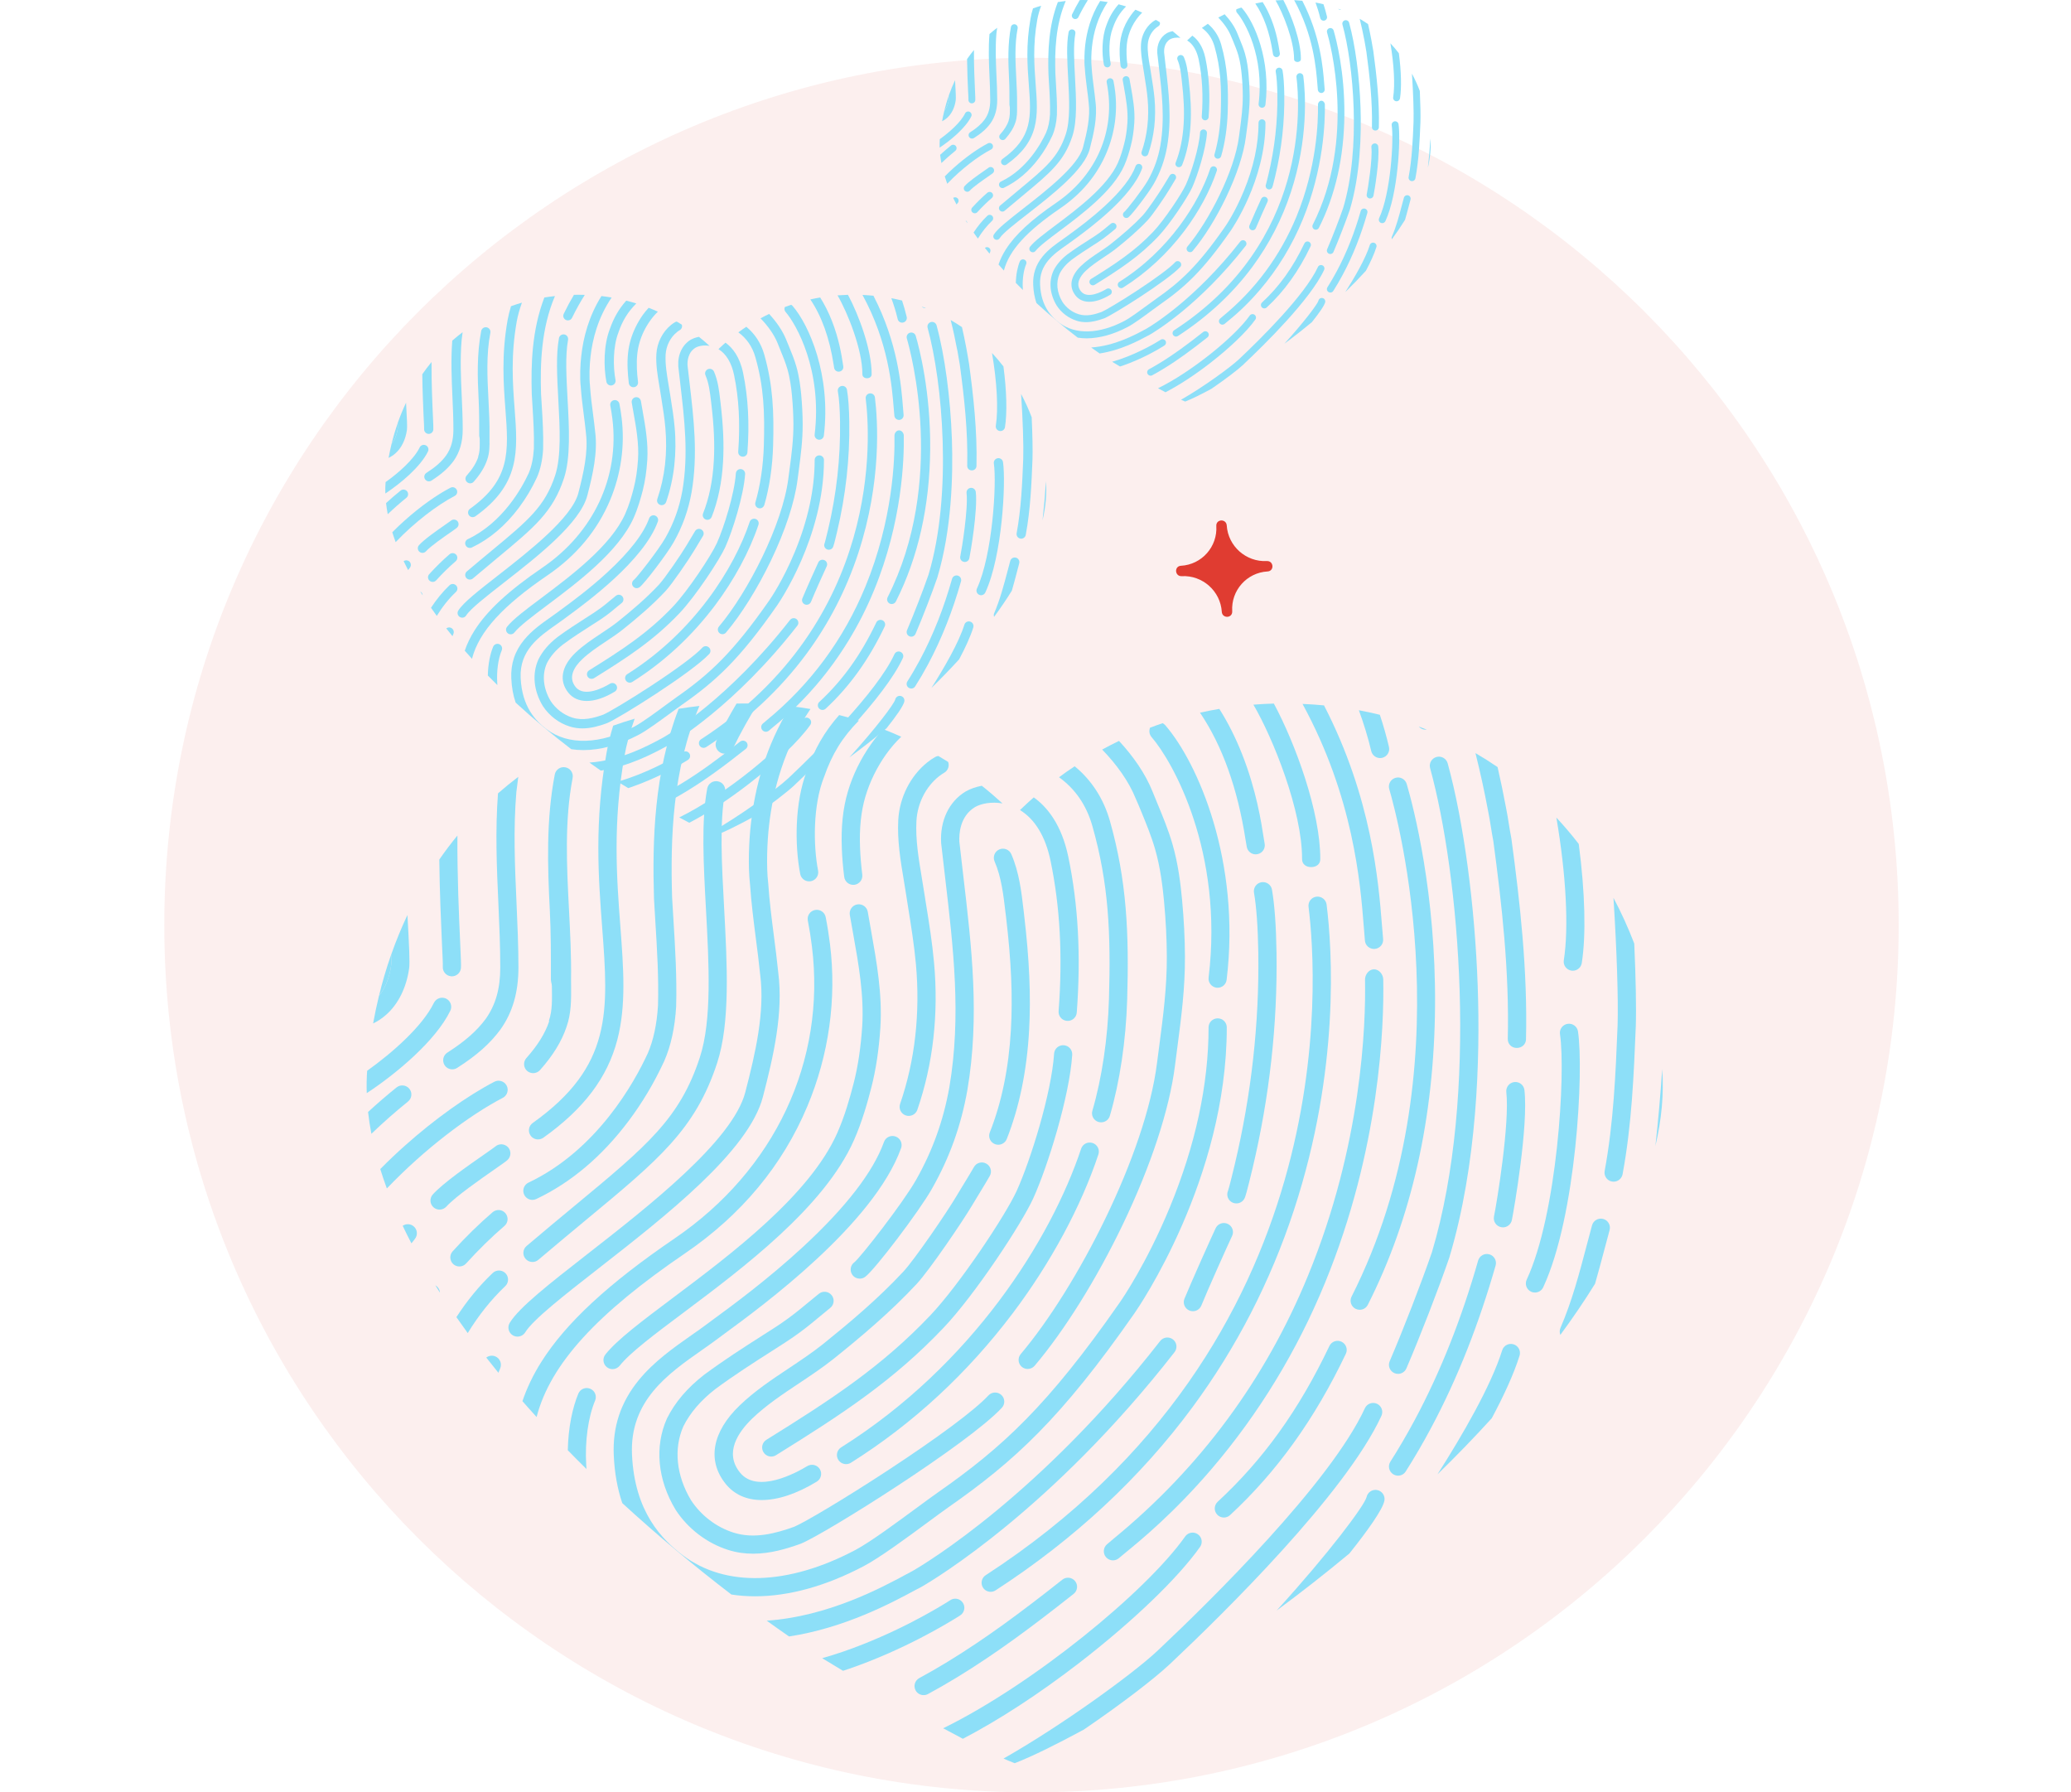 <svg width="208" height="180" viewBox="0 0 208 180" fill="none" xmlns="http://www.w3.org/2000/svg">
<path opacity="0.08" d="M103.597 180C151.699 180 190.694 141.005 190.694 92.903C190.694 44.801 151.699 5.806 103.597 5.806C55.495 5.806 16.5 44.801 16.5 92.903C16.5 141.005 55.495 180 103.597 180Z" fill="#E03C31"/>
<path d="M123.269 61.943C123.012 61.955 122.736 61.792 122.711 61.448C122.58 59.354 120.77 57.75 118.679 57.861C118.334 57.878 118.14 57.627 118.121 57.365C118.103 57.108 118.265 56.834 118.61 56.817C120.701 56.7 122.292 54.904 122.16 52.815C122.141 52.471 122.392 52.279 122.649 52.267C122.905 52.255 123.181 52.419 123.206 52.757C123.337 54.851 125.147 56.455 127.239 56.344C127.583 56.327 127.777 56.577 127.796 56.84C127.815 57.096 127.652 57.371 127.307 57.388C125.216 57.505 123.625 59.301 123.757 61.389C123.776 61.739 123.525 61.932 123.269 61.943Z" fill="#E03C31"/>
<path d="M39.283 95.874C38.811 97.218 38.403 98.601 38.06 100.019C38.687 99.24 39.114 98.189 39.283 96.975C39.303 96.821 39.298 96.43 39.283 95.874Z" fill="#8DDFF8"/>
<path d="M41.113 109.341C40.795 108.949 40.218 108.89 39.825 109.207C38.841 110 37.886 110.823 36.967 111.671C37.046 112.394 37.16 113.123 37.3 113.862C38.468 112.741 39.691 111.661 40.974 110.625C41.372 110.303 41.431 109.733 41.113 109.341Z" fill="#8DDFF8"/>
<path d="M41.094 97.229C41.173 96.664 41.089 94.894 40.92 91.89C40.313 93.174 39.766 94.507 39.284 95.88C39.299 96.431 39.304 96.827 39.279 96.981C39.11 98.195 38.682 99.246 38.056 100.025C37.837 100.927 37.643 101.844 37.474 102.781C37.947 102.553 38.384 102.26 38.777 101.913C40.005 100.833 40.825 99.172 41.094 97.229Z" fill="#8DDFF8"/>
<path d="M166.942 107.366C166.767 109.984 166.538 112.586 166.259 115.089C166.882 112.437 167.126 109.855 166.942 107.366Z" fill="#8DDFF8"/>
<path d="M152.014 135.003C151.532 134.855 151.02 135.122 150.871 135.603C149.752 139.177 146.868 144.149 144.373 148.06C146.267 146.216 148.092 144.332 149.827 142.424C151.005 140.218 152.024 138.032 152.616 136.143C152.765 135.663 152.497 135.152 152.014 135.003Z" fill="#8DDFF8"/>
<path d="M153.778 129.719C153.902 129.779 154.032 129.803 154.161 129.803C154.504 129.803 154.837 129.61 154.991 129.278C158.322 122.115 159.078 107.561 158.486 103.586C158.412 103.09 157.949 102.743 157.447 102.818C156.95 102.892 156.602 103.353 156.677 103.854C157.263 107.804 156.403 121.917 153.33 128.515C153.122 128.966 153.321 129.511 153.778 129.719Z" fill="#8DDFF8"/>
<path d="M157.06 96.433C156.98 96.928 157.323 97.394 157.82 97.474C157.87 97.484 157.915 97.484 157.964 97.484C158.407 97.484 158.795 97.161 158.864 96.715C159.302 93.949 159.202 89.647 158.561 84.754C157.85 83.832 157.099 82.95 156.314 82.107C157.288 87.797 157.577 93.161 157.06 96.433Z" fill="#8DDFF8"/>
<path d="M44.474 97.057C44.43 97.558 44.803 97.999 45.305 98.044C45.33 98.044 45.359 98.049 45.384 98.049C45.852 98.049 46.254 97.692 46.294 97.216C46.319 96.938 46.289 96.259 46.215 94.613C46.1 92.075 45.916 87.941 45.941 83.906C45.305 84.684 44.698 85.488 44.121 86.32C44.156 89.567 44.295 92.645 44.385 94.693C44.44 95.808 44.489 96.859 44.474 97.057Z" fill="#8DDFF8"/>
<path d="M36.834 109.779C39.832 107.806 43.755 104.519 45.227 101.506C45.446 101.054 45.257 100.509 44.804 100.286C44.352 100.068 43.805 100.256 43.581 100.707C42.422 103.077 39.425 105.709 36.874 107.533C36.824 108.272 36.809 109.02 36.834 109.779Z" fill="#8DDFF8"/>
<path d="M99.924 114.897C100.034 114.941 100.148 114.961 100.262 114.961C100.625 114.961 100.968 114.743 101.113 114.386C102.371 111.209 103.126 107.555 103.355 103.525C103.549 100.09 103.39 96.397 102.858 91.891C102.838 91.728 102.818 91.569 102.803 91.406C102.584 89.537 102.361 87.604 101.57 85.779C101.371 85.318 100.834 85.105 100.367 85.303C99.904 85.502 99.691 86.037 99.889 86.503C100.571 88.079 100.78 89.874 100.983 91.614C101.003 91.777 101.023 91.941 101.043 92.105C101.565 96.501 101.719 100.095 101.53 103.421C101.312 107.258 100.601 110.723 99.412 113.717C99.223 114.183 99.452 114.713 99.924 114.897Z" fill="#8DDFF8"/>
<path d="M79.228 137.407C77.537 138.532 75.787 139.697 74.285 141.144C71.511 143.816 70.999 146.686 72.888 149.026C73.758 150.102 75.006 150.642 76.503 150.642C78.109 150.642 80.003 150.027 82.032 148.793C82.464 148.53 82.599 147.97 82.34 147.539C82.076 147.108 81.515 146.974 81.082 147.232C79.934 147.926 76.05 150.032 74.315 147.876C72.729 145.908 74.116 143.841 75.558 142.448C76.945 141.115 78.626 139.999 80.247 138.919C81.435 138.13 82.658 137.313 83.792 136.405C86.402 134.309 89.425 131.781 92.07 128.935C93.343 127.567 96.659 122.694 97.624 121.064C97.703 120.93 97.897 120.608 98.131 120.226C98.747 119.215 99.264 118.357 99.414 118.084C99.657 117.643 99.493 117.088 99.046 116.85C98.603 116.607 98.046 116.771 97.808 117.217C97.668 117.475 97.007 118.565 96.565 119.284C96.326 119.676 96.127 120.008 96.048 120.142C95.108 121.733 91.886 126.457 90.728 127.701C88.162 130.462 85.199 132.936 82.643 134.993C81.574 135.845 80.381 136.638 79.228 137.407Z" fill="#8DDFF8"/>
<path d="M84.482 145.35C84.054 145.617 83.925 146.182 84.199 146.609C84.373 146.881 84.671 147.035 84.974 147.035C85.143 147.035 85.307 146.99 85.461 146.896C91.681 142.985 97.15 137.929 101.73 131.862C105.523 126.83 108.576 121.174 110.316 115.935C110.475 115.459 110.217 114.943 109.734 114.785C109.257 114.626 108.74 114.884 108.581 115.365C105.563 124.426 97.648 137.071 84.482 145.35Z" fill="#8DDFF8"/>
<path d="M109.708 82.938C111.359 88.747 111.572 93.714 111.378 100.332C111.259 104.302 110.668 108.283 109.713 111.544C109.569 112.025 109.847 112.536 110.334 112.675C110.419 112.699 110.508 112.709 110.593 112.709C110.991 112.709 111.354 112.451 111.468 112.055C112.467 108.649 113.084 104.505 113.208 100.386C113.402 93.764 113.178 88.455 111.473 82.442C110.837 80.201 109.623 78.337 107.933 76.954C107.401 77.306 106.874 77.673 106.362 78.055C107.988 79.225 109.116 80.861 109.708 82.938Z" fill="#8DDFF8"/>
<path d="M93.131 76.563C91.436 77.921 90.347 80.078 90.218 82.328C90.103 84.38 90.442 86.427 90.775 88.41C90.844 88.822 90.914 89.233 90.974 89.64C91.048 90.111 91.123 90.581 91.197 91.057C91.501 92.956 91.819 94.924 91.993 96.857C92.212 99.301 92.187 101.73 91.923 104.064C91.66 106.409 91.147 108.694 90.402 110.856C90.238 111.331 90.491 111.852 90.969 112.015C91.068 112.05 91.167 112.065 91.267 112.065C91.645 112.065 92.003 111.827 92.132 111.45C92.922 109.165 93.465 106.746 93.743 104.268C94.021 101.809 94.046 99.261 93.812 96.693C93.633 94.696 93.315 92.698 93.002 90.77C92.927 90.299 92.853 89.833 92.778 89.362C92.714 88.951 92.644 88.534 92.575 88.113C92.261 86.229 91.938 84.286 92.043 82.432C92.142 80.687 92.977 79.022 94.275 77.986C94.454 77.842 94.638 77.713 94.822 77.609C95.21 77.386 95.374 76.925 95.23 76.518C94.906 76.315 94.578 76.112 94.245 75.919C94.131 75.933 94.021 75.968 93.912 76.028C93.648 76.181 93.385 76.36 93.131 76.563Z" fill="#8DDFF8"/>
<path d="M86.767 157.27C88.373 156.422 91.028 154.464 93.161 152.893C93.996 152.273 94.722 151.743 95.249 151.371C101.862 146.751 106.57 142.463 113.964 131.85C114.341 131.31 123.211 118.397 123.211 103.179C123.211 102.673 122.804 102.267 122.296 102.267C121.789 102.267 121.382 102.673 121.382 103.179C121.382 108.919 120.069 115.011 117.474 121.282C115.172 126.849 112.73 130.423 112.457 130.809C105.223 141.199 100.629 145.383 94.195 149.879C93.648 150.261 92.917 150.801 92.067 151.425C90.093 152.878 87.394 154.871 85.907 155.659C79.155 159.228 72.836 159.421 68.565 156.179C66.506 154.613 63.737 151.867 63.474 146.082C63.23 140.674 67.083 137.972 70.479 135.593C71.056 135.186 71.603 134.805 72.115 134.418C72.279 134.294 72.517 134.121 72.811 133.902C76.505 131.196 87.746 122.957 90.501 115.299C90.67 114.823 90.426 114.303 89.949 114.134C89.472 113.965 88.95 114.208 88.781 114.684C87.697 117.693 84.952 121.247 80.617 125.248C77.072 128.519 73.462 131.166 71.727 132.435C71.424 132.658 71.18 132.837 71.011 132.966C70.524 133.332 69.992 133.709 69.425 134.101C67.675 135.33 65.686 136.723 64.155 138.597C62.335 140.827 61.514 143.301 61.644 146.161C61.723 147.916 62.007 149.502 62.499 150.95C66.014 154.177 69.708 157.26 73.457 160.13C74.228 160.249 75.018 160.308 75.829 160.308C79.22 160.308 82.944 159.292 86.767 157.27Z" fill="#8DDFF8"/>
<path d="M115.663 74.029C117.776 76.463 122.917 85.544 121.386 98.174C121.326 98.675 121.684 99.126 122.181 99.191C122.216 99.195 122.256 99.195 122.291 99.195C122.748 99.195 123.141 98.859 123.196 98.392C124.638 86.511 120.302 76.602 117.04 72.839C116.961 72.75 116.871 72.681 116.767 72.626C116.344 72.77 115.927 72.918 115.509 73.077C115.38 73.385 115.425 73.756 115.663 74.029Z" fill="#8DDFF8"/>
<path d="M80.369 87.771C80.453 88.207 80.836 88.51 81.264 88.51C81.323 88.51 81.378 88.505 81.438 88.495C81.935 88.401 82.258 87.92 82.164 87.429C81.671 84.881 81.647 80.866 82.75 78.06L82.765 78.026C83.566 75.725 84.6 74.045 86.26 72.365C85.609 72.162 84.948 71.978 84.282 71.809C82.82 73.455 81.811 75.205 81.04 77.411C79.807 80.569 79.812 84.891 80.369 87.771Z" fill="#8DDFF8"/>
<path d="M68.804 125.866C74.457 122.009 78.594 117.042 81.085 111.099C83.252 105.944 84.038 100.317 83.362 94.835C83.252 93.938 83.108 93.021 82.929 92.109C82.835 91.613 82.357 91.291 81.86 91.385C81.363 91.479 81.04 91.955 81.134 92.451C81.303 93.323 81.442 94.195 81.547 95.058C82.969 106.553 77.818 117.508 67.77 124.359C61.092 128.909 56.831 132.86 54.36 136.781C53.545 138.07 52.923 139.378 52.471 140.712C52.938 141.242 53.411 141.778 53.893 142.303C55.285 136.94 60.013 131.859 68.804 125.866Z" fill="#8DDFF8"/>
<path d="M96.364 162.272L96.409 162.242C96.817 161.999 96.976 161.479 96.757 161.048C96.528 160.596 95.981 160.418 95.529 160.646C95.484 160.671 95.459 160.686 95.385 160.735C94.216 161.479 89.985 164.037 84.69 165.861C83.974 166.109 83.273 166.322 82.577 166.525C83.139 166.867 83.85 167.298 84.665 167.789C84.869 167.72 85.073 167.655 85.282 167.586C90.771 165.697 95.151 163.04 96.364 162.272Z" fill="#8DDFF8"/>
<path d="M99.001 158.187C98.578 158.46 98.459 159.025 98.732 159.446C98.906 159.714 99.199 159.858 99.498 159.858C99.667 159.858 99.841 159.808 99.995 159.709C107.9 154.578 114.548 148.392 119.763 141.323C124.178 135.345 127.604 128.683 129.956 121.52C134.6 107.358 133.799 95.347 133.237 90.841C133.173 90.341 132.715 89.989 132.218 90.048C131.716 90.108 131.363 90.564 131.423 91.064C132.313 98.188 134.908 134.864 99.001 158.187Z" fill="#8DDFF8"/>
<path d="M131.683 87.079C132.19 87.079 132.597 86.796 132.602 86.296C132.627 81.557 130.092 74.657 127.939 70.656C127.248 70.676 126.566 70.711 125.885 70.766C127.869 74.146 130.798 81.463 130.773 86.276C130.768 86.782 131.175 87.079 131.683 87.079Z" fill="#8DDFF8"/>
<path d="M72.389 75.597C72.518 75.662 72.652 75.691 72.786 75.691C73.124 75.691 73.453 75.503 73.607 75.176C74.407 73.535 75.247 72.038 76.118 70.665C75.71 70.65 75.297 70.645 74.885 70.645C74.581 70.645 74.278 70.65 73.975 70.655C73.284 71.815 72.607 73.054 71.961 74.383C71.747 74.834 71.936 75.379 72.389 75.597Z" fill="#8DDFF8"/>
<path d="M53.477 126.735C53.686 126.735 53.9 126.666 54.069 126.517C55.844 125.01 57.465 123.667 58.897 122.477C66.186 116.439 69.84 113.411 72.023 106.758C73.35 102.703 73.032 96.864 72.729 91.218C72.485 86.767 72.256 82.563 72.823 79.525C72.918 79.029 72.59 78.553 72.092 78.464C71.595 78.37 71.118 78.697 71.028 79.192C70.422 82.449 70.655 86.757 70.904 91.317C71.202 96.795 71.511 102.461 70.287 106.193C68.274 112.345 64.968 115.081 57.733 121.074C56.296 122.264 54.671 123.612 52.886 125.129C52.503 125.456 52.453 126.031 52.781 126.413C52.96 126.626 53.219 126.735 53.477 126.735Z" fill="#8DDFF8"/>
<path d="M50.775 127.872C50.427 127.51 49.85 127.495 49.483 127.842C48.115 129.141 46.897 130.638 45.838 132.274C46.211 132.809 46.589 133.344 46.977 133.875C48.046 132.12 49.309 130.524 50.745 129.161C51.108 128.814 51.123 128.239 50.775 127.872Z" fill="#8DDFF8"/>
<path d="M120.526 155.35C120.819 154.938 120.72 154.368 120.307 154.081C119.895 153.788 119.323 153.887 119.034 154.299C115.087 159.876 103.706 169.165 94.727 173.562C95.398 173.924 96.059 174.281 96.705 174.618C100.305 172.744 104.317 170.136 108.384 167.004C113.754 162.855 118.294 158.502 120.526 155.35Z" fill="#8DDFF8"/>
<path d="M134.735 134.742C134.278 134.524 133.736 134.717 133.517 135.173C130.46 141.593 126.89 146.564 122.296 150.817C121.928 151.16 121.903 151.735 122.246 152.106C122.425 152.3 122.669 152.399 122.917 152.399C123.141 152.399 123.365 152.319 123.539 152.156C128.247 147.799 132.051 142.5 135.168 135.956C135.387 135.5 135.193 134.96 134.735 134.742Z" fill="#8DDFF8"/>
<path d="M136.148 131.437C136.283 131.502 136.422 131.536 136.561 131.536C136.894 131.536 137.217 131.353 137.376 131.036C141.767 122.361 144.039 112.278 144.128 101.066C144.223 89.704 141.975 81.104 141.284 78.734C141.145 78.254 140.638 77.971 140.151 78.115C139.668 78.254 139.385 78.759 139.529 79.245C140.355 82.07 147.241 107.485 135.741 130.218C135.517 130.664 135.701 131.214 136.148 131.437Z" fill="#8DDFF8"/>
<path d="M138.61 76.129C138.68 76.129 138.749 76.119 138.819 76.104C139.311 75.99 139.614 75.499 139.5 75.009C139.237 73.893 138.928 72.818 138.585 71.782C137.894 71.613 137.188 71.46 136.477 71.326C136.959 72.639 137.382 74.002 137.72 75.425C137.819 75.846 138.197 76.129 138.61 76.129Z" fill="#8DDFF8"/>
<path d="M60.481 93.164C61.112 101.532 61.525 107.064 53.505 112.774C53.092 113.066 52.998 113.637 53.291 114.043C53.47 114.291 53.749 114.425 54.037 114.425C54.221 114.425 54.405 114.37 54.569 114.256C58.646 111.351 61.008 108.223 62.002 104.416C62.902 100.961 62.624 97.283 62.305 93.025C61.937 88.162 61.525 82.645 62.723 75.894C62.917 74.788 63.255 73.534 63.742 72.176C63.011 72.389 62.29 72.622 61.584 72.875C61.301 73.807 61.077 74.709 60.923 75.577C59.68 82.561 60.103 88.197 60.481 93.164Z" fill="#8DDFF8"/>
<path d="M49.727 115.155C49.623 115.244 49.086 115.616 48.619 115.943C46.983 117.083 44.507 118.803 43.468 119.953C43.13 120.325 43.159 120.905 43.537 121.242C43.711 121.401 43.93 121.475 44.149 121.475C44.397 121.475 44.651 121.371 44.83 121.173C45.73 120.177 48.29 118.397 49.668 117.435C50.448 116.89 50.801 116.647 50.965 116.498C51.338 116.156 51.363 115.581 51.025 115.21C50.677 114.843 50.1 114.813 49.727 115.155Z" fill="#8DDFF8"/>
<path d="M41.668 124.42C41.986 124.028 41.922 123.452 41.529 123.14C41.205 122.882 40.767 122.882 40.444 123.1C40.723 123.685 41.011 124.271 41.32 124.861C41.38 124.787 41.439 124.712 41.499 124.643L41.668 124.42Z" fill="#8DDFF8"/>
<path d="M138.316 149.638C137.824 149.544 137.346 149.866 137.247 150.357C137.008 151.235 133.468 155.978 128.218 161.738C130.679 159.919 133.125 158.006 135.527 156.008C137.406 153.654 138.878 151.572 139.042 150.704C139.136 150.213 138.808 149.733 138.316 149.638Z" fill="#8DDFF8"/>
<path d="M145.691 134.79C144.612 137.526 143.399 140.154 142.086 142.607C141.316 144.04 140.495 145.453 139.64 146.791C139.372 147.217 139.496 147.777 139.924 148.05C140.078 148.144 140.247 148.194 140.411 148.194C140.714 148.194 141.008 148.045 141.182 147.772C142.057 146.394 142.902 144.947 143.692 143.47C145.04 140.957 146.283 138.26 147.387 135.459C148.426 132.822 149.375 130.007 150.211 127.092C150.35 126.606 150.066 126.105 149.584 125.967C149.097 125.828 148.595 126.11 148.456 126.591C147.64 129.451 146.71 132.207 145.691 134.79Z" fill="#8DDFF8"/>
<path d="M150.764 123.238C150.828 123.253 150.888 123.258 150.948 123.258C151.37 123.258 151.753 122.961 151.843 122.53C152.061 121.459 153.518 113.037 153.105 109.468C153.046 108.967 152.598 108.61 152.091 108.665C151.589 108.724 151.231 109.175 151.286 109.676C151.639 112.759 150.351 120.695 150.048 122.163C149.948 122.658 150.266 123.139 150.764 123.238Z" fill="#8DDFF8"/>
<path d="M149.479 81.555C149.579 82.041 149.649 82.502 149.728 82.987C149.803 83.458 149.882 83.949 149.982 84.465C150.832 90.785 151.598 97.536 151.433 104.342C151.424 104.848 151.821 105.239 152.323 105.239C152.328 105.239 152.338 105.239 152.348 105.239C152.841 105.239 153.248 104.883 153.263 104.387C153.432 97.447 152.657 90.582 151.791 84.177L151.781 84.128C151.682 83.642 151.612 83.186 151.533 82.7C151.458 82.219 151.379 81.724 151.274 81.203C151.006 79.766 150.717 78.377 150.409 77.034C149.688 76.543 148.947 76.073 148.187 75.631C148.664 77.52 149.092 79.488 149.475 81.54L149.479 81.555Z" fill="#8DDFF8"/>
<path d="M50.055 90.733C50.15 92.849 50.244 95.035 50.244 97.172C50.244 99.273 49.782 100.904 48.793 102.307C47.893 103.527 46.699 104.577 44.929 105.708C44.507 105.98 44.383 106.54 44.651 106.967C44.825 107.239 45.118 107.388 45.422 107.388C45.591 107.388 45.76 107.343 45.914 107.244C47.888 105.985 49.23 104.791 50.269 103.378L50.279 103.363C51.487 101.658 52.069 99.635 52.069 97.167C52.069 94.986 51.97 92.78 51.875 90.648C51.711 87.015 51.547 83.257 51.86 79.545C51.925 79.024 51.989 78.519 52.054 78.013C51.353 78.543 50.677 79.094 50.016 79.674C49.732 83.411 49.891 87.134 50.055 90.733Z" fill="#8DDFF8"/>
<path d="M50.497 110.25C50.945 110.017 51.119 109.467 50.885 109.021C50.651 108.575 50.099 108.401 49.652 108.634C46.917 110.057 43.631 112.402 40.638 115.078C39.897 115.738 39.062 116.521 38.192 117.403C38.391 118.048 38.614 118.697 38.853 119.351C42.637 115.386 47.126 112.005 50.497 110.25Z" fill="#8DDFF8"/>
<path d="M53.55 107.771C53.803 107.771 54.052 107.667 54.236 107.464C55.538 105.997 56.409 104.584 56.896 103.131C57.383 101.768 57.368 100.37 57.358 99.022C57.358 98.809 57.353 98.596 57.353 98.388C57.388 96.023 57.264 93.624 57.144 91.304C56.921 86.952 56.687 82.451 57.512 78.124C57.607 77.628 57.284 77.152 56.786 77.058C56.289 76.963 55.812 77.286 55.718 77.781C54.847 82.322 54.992 86.937 55.22 91.398C55.34 93.693 55.33 96.063 55.33 98.368V98.383C55.33 98.601 55.429 98.824 55.429 99.042C55.439 100.291 55.499 101.466 55.121 102.532L55.161 102.552C54.748 103.781 54.017 104.961 52.864 106.259C52.531 106.636 52.565 107.211 52.938 107.543C53.117 107.697 53.336 107.771 53.55 107.771Z" fill="#8DDFF8"/>
<path d="M143.177 73.279C143.212 73.279 143.252 73.274 143.287 73.269C143.023 73.165 142.759 73.066 142.496 72.966C142.665 73.165 142.914 73.279 143.177 73.279Z" fill="#8DDFF8"/>
<path d="M143.817 125.748C142.738 128.876 140.954 133.481 139.571 136.703C139.372 137.164 139.586 137.699 140.054 137.898C140.173 137.947 140.292 137.972 140.412 137.972C140.765 137.972 141.103 137.764 141.252 137.417C142.654 134.15 144.459 129.486 145.553 126.318L145.563 126.283C148.372 116.905 148.665 106.327 148.416 99.104C148.133 90.915 147.004 82.523 145.398 76.659C145.264 76.173 144.762 75.886 144.275 76.019C143.788 76.153 143.499 76.654 143.633 77.14C146.562 87.797 148.551 109.92 143.817 125.748Z" fill="#8DDFF8"/>
<path d="M117.439 167.17C117.474 167.135 117.574 167.041 117.738 166.887C122.854 162.064 135.149 149.999 138.744 142.182C138.953 141.726 138.754 141.185 138.297 140.972C137.839 140.764 137.297 140.962 137.084 141.418C133.618 148.943 121.521 160.81 116.48 165.564C116.316 165.718 116.206 165.822 116.157 165.866C113.71 168.147 106.645 173.277 100.788 176.603C101.186 176.777 101.564 176.935 101.912 177.069C103.717 176.37 106.213 175.121 108.848 173.698C112.547 171.18 115.843 168.657 117.415 167.19L117.439 167.17Z" fill="#8DDFF8"/>
<path d="M43.724 129.076C43.878 129.324 44.033 129.567 44.187 129.814C44.172 129.581 44.068 129.359 43.883 129.19C43.834 129.146 43.779 129.106 43.724 129.076Z" fill="#8DDFF8"/>
<path d="M49.475 121.737C48.113 122.907 46.76 124.23 45.462 125.663C45.124 126.035 45.154 126.615 45.527 126.952C45.701 127.11 45.92 127.185 46.139 127.185C46.387 127.185 46.636 127.086 46.815 126.882C48.063 125.504 49.361 124.235 50.663 123.115C51.046 122.788 51.086 122.213 50.758 121.831C50.434 121.45 49.858 121.41 49.475 121.737Z" fill="#8DDFF8"/>
<path d="M65.683 90.212V90.237C65.723 90.995 65.772 91.759 65.817 92.497C65.996 95.397 66.165 98.138 66.086 100.979C65.971 102.867 65.623 104.493 65.047 105.807L65.027 105.846C63.739 108.637 59.99 115.483 53.079 118.764C52.622 118.982 52.428 119.523 52.647 119.979C52.801 120.306 53.129 120.499 53.472 120.499C53.606 120.499 53.736 120.47 53.865 120.41C57.355 118.754 60.468 116.122 63.127 112.583C64.505 110.749 65.703 108.741 66.687 106.61L66.717 106.545C67.383 105.029 67.786 103.185 67.91 101.068V101.038C67.99 98.109 67.811 95.194 67.637 92.378C67.592 91.645 67.543 90.891 67.503 90.143C67.324 84.199 67.528 77.294 70.247 70.895C69.541 70.974 68.845 71.068 68.159 71.182C65.688 77.616 65.509 84.373 65.683 90.212Z" fill="#8DDFF8"/>
<path d="M137.087 94.474C137.132 94.945 137.53 95.297 137.997 95.297C138.027 95.297 138.057 95.297 138.092 95.292C138.594 95.243 138.962 94.796 138.912 94.296C138.872 93.894 138.833 93.423 138.793 92.873C138.45 88.561 137.774 80.129 132.976 70.839C132.265 70.77 131.549 70.72 130.818 70.691C135.934 80.064 136.625 88.684 136.968 93.022C137.008 93.572 137.048 94.053 137.087 94.474Z" fill="#8DDFF8"/>
<path d="M111.849 154.519C111.56 154.757 111.337 154.955 111.172 155.094C110.795 155.426 110.755 156.011 111.088 156.388C111.267 156.591 111.521 156.7 111.774 156.7C111.988 156.7 112.202 156.626 112.376 156.477C112.51 156.358 112.729 156.18 113.002 155.957C114.588 154.658 117.895 151.951 121.703 147.5C126.426 141.973 130.25 135.702 133.064 128.857C138.618 115.349 139.015 102.991 138.926 98.351C138.916 97.856 138.508 97.345 138.011 97.345C138.006 97.345 138.001 97.345 137.991 97.345C137.484 97.345 137.086 97.88 137.096 98.386C137.181 102.912 136.793 114.918 131.369 128.108C127.108 138.498 120.535 147.406 111.849 154.519Z" fill="#8DDFF8"/>
<path d="M106.696 158.639C105.567 159.531 104.563 160.314 103.628 161.023C101.624 162.55 99.82 163.854 98.104 165.004C96.106 166.347 94.211 167.502 92.327 168.523C91.884 168.766 91.72 169.316 91.959 169.757C92.123 170.06 92.436 170.233 92.764 170.233C92.913 170.233 93.063 170.198 93.202 170.124C95.141 169.073 97.08 167.893 99.129 166.515C100.869 165.346 102.708 164.022 104.737 162.471C105.681 161.752 106.691 160.964 107.829 160.066C108.227 159.754 108.292 159.179 107.979 158.787C107.665 158.391 107.089 158.326 106.696 158.639Z" fill="#8DDFF8"/>
<path d="M49.736 136.211C49.427 136.087 49.089 136.146 48.84 136.335C49.238 136.846 49.646 137.356 50.059 137.862C50.119 137.709 50.178 137.55 50.243 137.396C50.432 136.93 50.203 136.399 49.736 136.211Z" fill="#8DDFF8"/>
<path d="M75.331 88.848C75.456 90.677 75.689 92.486 75.913 94.241C76.067 95.426 76.226 96.65 76.346 97.87L76.351 97.894C76.828 101.627 75.873 105.766 74.854 109.687C73.591 114.55 65.164 121.128 59.008 125.931C55.18 128.92 52.157 131.28 51.197 132.841C50.934 133.273 51.068 133.833 51.496 134.095C51.645 134.185 51.809 134.229 51.973 134.229C52.281 134.229 52.58 134.076 52.754 133.793C53.544 132.509 56.746 130.011 60.137 127.364C66.849 122.124 75.207 115.606 76.624 110.143C77.688 106.054 78.682 101.726 78.165 97.676C78.041 96.437 77.882 95.203 77.728 94.008C77.504 92.278 77.275 90.484 77.156 88.704L77.151 88.66C76.957 87.014 77.047 84.511 77.24 82.89C77.633 79.36 78.737 75.122 81.397 71.201C80.736 71.087 80.065 70.993 79.393 70.914C76.888 74.904 75.819 79.132 75.421 82.686C75.222 84.347 75.113 86.979 75.331 88.848Z" fill="#8DDFF8"/>
<path d="M125.222 85.064C125.306 85.495 125.689 85.798 126.117 85.798C126.177 85.798 126.236 85.793 126.296 85.778C126.793 85.679 127.111 85.198 127.012 84.707C126.987 84.583 126.952 84.37 126.912 84.098C126.674 82.556 126.177 79.354 124.755 75.75C124.103 74.094 123.338 72.573 122.462 71.19C121.811 71.299 121.165 71.427 120.523 71.571C122.766 74.897 124.297 79.175 125.103 84.37C125.152 84.683 125.187 84.901 125.222 85.064Z" fill="#8DDFF8"/>
<path d="M123.812 120.78C123.931 120.83 124.051 120.854 124.175 120.854C124.528 120.854 124.866 120.646 125.015 120.304C125.065 120.185 125.184 119.908 125.801 117.325C127.501 110.157 128.312 102.875 128.207 95.673C128.167 93.001 128.013 90.87 127.75 89.343C127.665 88.847 127.188 88.515 126.691 88.599C126.193 88.684 125.86 89.154 125.945 89.655C126.193 91.088 126.338 93.12 126.377 95.698C126.477 102.747 125.686 109.885 124.021 116.904C123.484 119.159 123.35 119.546 123.335 119.59C123.136 120.051 123.35 120.582 123.812 120.78Z" fill="#8DDFF8"/>
<path d="M119.469 131.614C119.578 131.659 119.697 131.679 119.807 131.679C120.17 131.679 120.513 131.461 120.657 131.109C121.253 129.622 123.362 124.922 123.744 124.124C123.963 123.668 123.769 123.128 123.312 122.91C122.854 122.692 122.312 122.885 122.094 123.341C121.706 124.154 119.568 128.928 118.956 130.435C118.772 130.896 119.001 131.426 119.469 131.614Z" fill="#8DDFF8"/>
<path d="M92.538 159.366L92.573 159.346C93.88 158.592 105.684 151.529 117.964 135.79C118.273 135.393 118.203 134.818 117.805 134.511C117.407 134.204 116.831 134.273 116.522 134.67C104.505 150.066 93.03 156.971 91.673 157.754C91.484 157.854 91.25 157.978 90.987 158.121C88.56 159.43 83.146 162.345 77.005 162.756C77.751 163.296 78.497 163.822 79.248 164.342C84.861 163.49 89.594 160.942 91.857 159.722C92.125 159.584 92.354 159.465 92.538 159.366Z" fill="#8DDFF8"/>
<path d="M59.77 140.653C59.964 140.187 59.745 139.656 59.278 139.463C58.811 139.27 58.279 139.488 58.085 139.954C57.513 141.322 57.071 143.33 57.026 145.64C57.642 146.274 58.269 146.904 58.905 147.528C58.895 147.389 58.885 147.251 58.876 147.117C58.736 144.737 59.069 142.323 59.77 140.653Z" fill="#8DDFF8"/>
<path d="M67.615 130.313C64.463 132.678 61.972 134.546 60.803 136.024C60.49 136.42 60.56 136.99 60.957 137.302C61.127 137.431 61.325 137.496 61.519 137.496C61.788 137.496 62.056 137.377 62.24 137.149C63.259 135.855 65.785 133.961 68.714 131.77C74.65 127.319 82.784 121.222 85.757 114.525C86.578 112.676 87.13 110.708 87.517 109.196C87.97 107.437 88.273 105.429 88.418 103.223C88.636 99.877 88.045 96.591 87.478 93.408C87.368 92.808 87.259 92.184 87.155 91.574C87.07 91.079 86.598 90.741 86.1 90.826C85.603 90.91 85.27 91.381 85.35 91.877C85.454 92.496 85.569 93.121 85.678 93.725C86.23 96.799 86.797 99.976 86.593 103.099C86.454 105.191 86.17 107.09 85.748 108.74C85.355 110.272 84.848 112.071 84.087 113.787C81.308 120.047 73.392 125.981 67.615 130.313Z" fill="#8DDFF8"/>
<path d="M85.156 79.493C84.659 81.168 84.46 83.042 84.55 85.223C84.584 86.135 84.664 87.092 84.788 88.063C84.853 88.564 85.31 88.916 85.808 88.856C86.31 88.792 86.663 88.341 86.603 87.84C86.489 86.918 86.414 86.016 86.379 85.154C86.3 83.176 86.474 81.495 86.911 80.013C87.359 78.501 88.065 77.059 89.009 75.73C89.462 75.096 89.964 74.516 90.516 73.986C89.919 73.718 89.318 73.465 88.706 73.227C88.284 73.683 87.886 74.164 87.518 74.68C86.459 76.167 85.663 77.788 85.156 79.493Z" fill="#8DDFF8"/>
<path d="M114.579 81.401C115.096 82.66 115.633 83.959 116.006 85.257C116.548 87.126 116.771 89.055 116.911 90.527C117.09 92.445 117.184 94.319 117.189 96.088C117.199 99.162 116.826 102.002 116.433 105.006C116.354 105.591 116.279 106.186 116.2 106.786C115.041 115.941 108.19 129.271 102.517 135.982C102.194 136.369 102.238 136.944 102.626 137.266C102.795 137.41 103.009 137.479 103.213 137.479C103.471 137.479 103.73 137.37 103.914 137.157C106.917 133.608 110.144 128.438 112.764 122.975C115.588 117.091 117.453 111.425 118.009 107.014C118.084 106.414 118.164 105.824 118.238 105.239C118.641 102.171 119.024 99.271 119.009 96.079C119.004 94.254 118.904 92.331 118.72 90.358C118.576 88.807 118.338 86.764 117.751 84.752C117.348 83.359 116.791 82.011 116.254 80.712C116.09 80.315 115.926 79.919 115.767 79.522C115.031 77.673 113.793 75.923 112.386 74.406C111.814 74.684 111.253 74.972 110.696 75.274C112.113 76.736 113.366 78.442 114.067 80.201C114.246 80.598 114.415 80.999 114.579 81.401Z" fill="#8DDFF8"/>
<path d="M99.272 140.138C97.9 141.615 94.201 144.366 89.115 147.697C84.745 150.558 80.772 152.907 79.768 153.324C77.928 153.988 75.765 154.578 73.672 153.913C71.952 153.373 70.395 152.183 69.401 150.657C67.919 148.188 67.641 145.482 68.64 143.226C69.326 141.868 70.366 140.653 71.822 139.513C73.771 138.076 75.636 136.881 77.61 135.622C77.998 135.374 78.395 135.121 78.793 134.864C79.787 134.224 80.757 133.515 81.662 132.767C81.821 132.633 81.98 132.499 82.139 132.37C82.567 132.018 82.965 131.681 83.382 131.349C83.775 131.037 83.845 130.462 83.526 130.07C83.213 129.679 82.636 129.609 82.244 129.927C81.811 130.274 81.379 130.63 80.966 130.972C80.807 131.101 80.653 131.235 80.493 131.364C79.638 132.068 78.733 132.732 77.799 133.332C77.401 133.59 77.008 133.843 76.615 134.09C74.612 135.369 72.722 136.579 70.719 138.061L70.699 138.076C69.013 139.394 67.8 140.822 66.995 142.433L66.98 142.463C65.727 145.273 66.04 148.609 67.845 151.603L67.86 151.628C69.083 153.512 71.002 154.979 73.125 155.648C73.98 155.921 74.82 156.03 75.646 156.03C77.356 156.03 78.977 155.549 80.419 155.029L80.454 155.014C82.905 154.013 97.259 144.996 100.62 141.377C100.963 141.01 100.943 140.43 100.57 140.088C100.197 139.746 99.616 139.766 99.272 140.138Z" fill="#8DDFF8"/>
<path d="M105.505 86.417C106.47 91.052 106.738 96.004 106.321 101.546C106.281 102.046 106.659 102.483 107.166 102.522C107.668 102.562 108.106 102.185 108.145 101.679C108.573 95.964 108.295 90.849 107.295 86.045C106.629 82.843 105.202 81.063 103.825 80.077C103.352 80.488 102.895 80.915 102.443 81.351C103.954 82.278 105.003 84.013 105.505 86.417Z" fill="#8DDFF8"/>
<path d="M96.994 79.479C95.314 80.485 94.389 82.423 94.523 84.669L94.528 84.713C94.652 85.854 94.787 86.999 94.921 88.109C95.761 95.272 96.557 102.038 95.353 109.156C94.757 112.517 93.663 115.566 92.007 118.485C90.68 120.83 86.419 126.283 85.807 126.764C85.4 127.061 85.315 127.631 85.613 128.038C85.792 128.28 86.071 128.409 86.349 128.409C86.538 128.409 86.727 128.35 86.891 128.231C87.866 127.512 92.32 121.643 93.598 119.383C95.363 116.28 96.527 113.043 97.158 109.469C98.406 102.088 97.601 95.192 96.741 87.896C96.611 86.795 96.477 85.66 96.353 84.535C96.313 83.777 96.392 81.972 97.934 81.045C98.555 80.693 99.579 80.495 100.683 80.683C100.012 80.069 99.321 79.474 98.605 78.909C97.993 79.028 97.451 79.221 97.019 79.469L96.994 79.479Z" fill="#8DDFF8"/>
<path d="M93.448 132.083C88.566 137.228 83.539 140.515 76.976 144.589C76.549 144.857 76.414 145.417 76.683 145.844C76.857 146.121 77.155 146.275 77.458 146.275C77.623 146.275 77.791 146.23 77.941 146.136C84.623 141.987 89.744 138.636 94.776 133.332C97.948 129.991 102.631 122.863 103.78 120.33C105.227 117.143 107.414 110.123 107.688 105.935C107.723 105.434 107.34 104.998 106.838 104.968C106.331 104.934 105.898 105.315 105.868 105.816C105.605 109.796 103.506 116.518 102.119 119.576C101.016 122.005 96.406 128.96 93.448 132.083Z" fill="#8DDFF8"/>
<path d="M161.661 123.528C161.791 123.042 161.502 122.541 161.015 122.412C160.528 122.284 160.026 122.571 159.896 123.052C159.722 123.686 159.553 124.336 159.389 124.955C158.614 127.9 157.883 130.676 156.724 133.357C156.625 133.59 156.63 133.838 156.714 134.056C157.972 132.346 159.141 130.631 160.2 128.916C160.538 127.746 160.846 126.576 161.154 125.421C161.323 124.797 161.492 124.157 161.661 123.528Z" fill="#8DDFF8"/>
<path d="M162.461 103.005C162.267 107.788 162.063 112.731 161.163 117.593C161.074 118.089 161.397 118.565 161.894 118.654C161.949 118.664 162.008 118.669 162.063 118.669C162.496 118.669 162.878 118.362 162.963 117.926C163.888 112.934 164.092 107.927 164.29 103.069C164.35 101.225 164.29 98.212 164.136 94.757C163.525 93.165 162.829 91.634 162.048 90.166C162.381 95.386 162.545 100.388 162.461 103.005Z" fill="#8DDFF8"/>
<path d="M95.302 9.56C95.122 10.071 94.968 10.592 94.838 11.133C95.078 10.84 95.237 10.438 95.302 9.977C95.307 9.917 95.307 9.769 95.302 9.56Z" fill="#8DDFF8"/>
<path d="M95.997 14.664C95.878 14.515 95.659 14.49 95.51 14.614C95.136 14.917 94.773 15.229 94.425 15.547C94.455 15.82 94.5 16.098 94.549 16.375C94.992 15.949 95.455 15.542 95.942 15.15C96.092 15.026 96.117 14.813 95.997 14.664Z" fill="#8DDFF8"/>
<path d="M95.987 10.074C96.016 9.861 95.987 9.192 95.922 8.052C95.693 8.538 95.484 9.043 95.3 9.564C95.305 9.772 95.305 9.921 95.3 9.98C95.236 10.441 95.077 10.838 94.838 11.135C94.754 11.477 94.679 11.824 94.619 12.176C94.798 12.087 94.963 11.978 95.112 11.849C95.574 11.443 95.882 10.813 95.987 10.074Z" fill="#8DDFF8"/>
<path d="M143.668 13.915C143.603 14.906 143.513 15.893 143.409 16.84C143.643 15.838 143.738 14.857 143.668 13.915Z" fill="#8DDFF8"/>
<path d="M138.008 24.382C137.824 24.328 137.63 24.427 137.576 24.61C137.153 25.964 136.059 27.847 135.115 29.329C135.83 28.631 136.522 27.917 137.183 27.193C137.63 26.355 138.013 25.527 138.237 24.814C138.297 24.635 138.192 24.437 138.008 24.382Z" fill="#8DDFF8"/>
<path d="M138.683 22.38C138.727 22.399 138.777 22.409 138.827 22.409C138.956 22.409 139.08 22.335 139.14 22.211C140.403 19.495 140.686 13.982 140.462 12.476C140.433 12.287 140.259 12.158 140.07 12.183C139.881 12.213 139.751 12.386 139.776 12.575C140 14.072 139.672 19.42 138.509 21.919C138.434 22.097 138.509 22.3 138.683 22.38Z" fill="#8DDFF8"/>
<path d="M139.923 9.77C139.893 9.959 140.022 10.137 140.211 10.167C140.231 10.172 140.246 10.172 140.266 10.172C140.435 10.172 140.579 10.048 140.609 9.879C140.773 8.828 140.738 7.202 140.495 5.349C140.226 5.002 139.943 4.665 139.645 4.347C140.007 6.499 140.117 8.531 139.923 9.77Z" fill="#8DDFF8"/>
<path d="M97.266 10.007C97.251 10.195 97.39 10.364 97.579 10.379C97.589 10.379 97.599 10.379 97.609 10.379C97.788 10.379 97.937 10.245 97.952 10.061C97.962 9.957 97.952 9.7 97.922 9.075C97.877 8.113 97.808 6.547 97.818 5.02C97.579 5.313 97.346 5.62 97.127 5.932C97.142 7.162 97.191 8.326 97.226 9.105C97.256 9.531 97.271 9.933 97.266 10.007Z" fill="#8DDFF8"/>
<path d="M94.371 14.826C95.504 14.077 96.991 12.833 97.548 11.693C97.632 11.52 97.558 11.316 97.389 11.232C97.215 11.148 97.011 11.222 96.926 11.391C96.489 12.288 95.35 13.284 94.386 13.978C94.371 14.256 94.361 14.543 94.371 14.826Z" fill="#8DDFF8"/>
<path d="M118.274 16.765C118.314 16.779 118.359 16.789 118.403 16.789C118.542 16.789 118.672 16.705 118.726 16.571C119.204 15.367 119.492 13.984 119.577 12.457C119.651 11.158 119.592 9.755 119.388 8.05C119.383 7.991 119.373 7.926 119.368 7.867C119.283 7.158 119.199 6.424 118.9 5.735C118.826 5.562 118.622 5.477 118.443 5.557C118.269 5.631 118.184 5.834 118.264 6.013C118.523 6.608 118.602 7.292 118.677 7.951C118.682 8.015 118.692 8.075 118.697 8.139C118.895 9.805 118.955 11.168 118.881 12.427C118.796 13.88 118.528 15.193 118.08 16.328C118.006 16.497 118.095 16.695 118.274 16.765Z" fill="#8DDFF8"/>
<path d="M110.437 25.295C109.796 25.721 109.135 26.162 108.563 26.712C107.514 27.724 107.32 28.814 108.036 29.696C108.364 30.103 108.836 30.306 109.403 30.306C110.01 30.306 110.731 30.073 111.496 29.607C111.66 29.508 111.71 29.295 111.611 29.131C111.511 28.968 111.297 28.918 111.133 29.017C110.701 29.28 109.229 30.078 108.568 29.26C107.966 28.517 108.493 27.729 109.04 27.203C109.567 26.698 110.204 26.276 110.815 25.865C111.263 25.567 111.73 25.255 112.158 24.913C113.147 24.12 114.29 23.163 115.295 22.082C115.777 21.562 117.035 19.718 117.398 19.098C117.428 19.049 117.502 18.925 117.592 18.781C117.826 18.399 118.019 18.072 118.079 17.968C118.169 17.8 118.109 17.591 117.94 17.502C117.771 17.413 117.562 17.473 117.473 17.641C117.418 17.74 117.169 18.152 117 18.424C116.911 18.573 116.836 18.697 116.801 18.746C116.443 19.346 115.225 21.141 114.788 21.612C113.813 22.657 112.694 23.594 111.725 24.373C111.327 24.705 110.875 25.002 110.437 25.295Z" fill="#8DDFF8"/>
<path d="M112.423 28.303C112.259 28.407 112.214 28.62 112.313 28.779C112.378 28.883 112.492 28.937 112.607 28.937C112.671 28.937 112.736 28.922 112.791 28.883C115.147 27.401 117.221 25.482 118.956 23.187C120.393 21.279 121.551 19.137 122.208 17.155C122.267 16.971 122.168 16.778 121.989 16.718C121.81 16.659 121.611 16.758 121.551 16.936C120.413 20.377 117.415 25.165 112.423 28.303Z" fill="#8DDFF8"/>
<path d="M121.978 4.659C122.605 6.86 122.684 8.744 122.609 11.247C122.565 12.749 122.341 14.261 121.978 15.495C121.923 15.679 122.028 15.872 122.212 15.922C122.247 15.932 122.276 15.937 122.311 15.937C122.46 15.937 122.6 15.837 122.644 15.689C123.022 14.4 123.256 12.829 123.306 11.267C123.38 8.759 123.296 6.746 122.649 4.471C122.406 3.623 121.948 2.915 121.307 2.389C121.103 2.523 120.904 2.662 120.71 2.805C121.327 3.252 121.754 3.871 121.978 4.659Z" fill="#8DDFF8"/>
<path d="M115.699 2.246C115.058 2.762 114.645 3.58 114.595 4.432C114.55 5.211 114.68 5.984 114.804 6.737C114.829 6.891 114.854 7.05 114.879 7.203C114.908 7.382 114.933 7.56 114.963 7.739C115.078 8.458 115.197 9.206 115.261 9.935C115.346 10.862 115.336 11.779 115.237 12.666C115.137 13.553 114.943 14.421 114.66 15.239C114.595 15.417 114.695 15.615 114.874 15.68C114.913 15.695 114.948 15.7 114.988 15.7C115.132 15.7 115.266 15.611 115.316 15.467C115.614 14.599 115.818 13.687 115.928 12.745C116.032 11.813 116.042 10.847 115.953 9.875C115.883 9.117 115.764 8.363 115.644 7.63C115.614 7.451 115.59 7.273 115.56 7.094C115.535 6.936 115.51 6.782 115.48 6.623C115.361 5.91 115.237 5.171 115.276 4.472C115.316 3.813 115.629 3.178 116.122 2.787C116.191 2.732 116.261 2.683 116.33 2.643C116.48 2.559 116.539 2.385 116.485 2.232C116.36 2.152 116.236 2.078 116.112 2.004C116.067 2.008 116.027 2.023 115.987 2.048C115.893 2.098 115.793 2.167 115.699 2.246Z" fill="#8DDFF8"/>
<path d="M113.29 32.819C113.896 32.497 114.906 31.758 115.711 31.158C116.029 30.925 116.303 30.722 116.502 30.583C119.008 28.833 120.793 27.207 123.592 23.187C123.736 22.984 127.097 18.092 127.097 12.327C127.097 12.138 126.943 11.98 126.749 11.98C126.56 11.98 126.401 12.133 126.401 12.327C126.401 14.503 125.904 16.808 124.919 19.187C124.049 21.299 123.124 22.652 123.02 22.796C120.28 26.732 118.54 28.318 116.099 30.023C115.89 30.167 115.617 30.37 115.294 30.608C114.548 31.158 113.524 31.912 112.957 32.214C110.396 33.567 108.005 33.637 106.389 32.412C105.608 31.817 104.559 30.776 104.46 28.585C104.365 26.538 105.827 25.512 107.115 24.61C107.333 24.456 107.542 24.313 107.736 24.164C107.801 24.114 107.89 24.05 108 23.971C109.397 22.945 113.658 19.822 114.702 16.922C114.767 16.743 114.672 16.545 114.493 16.48C114.314 16.416 114.115 16.51 114.051 16.689C113.643 17.829 112.599 19.177 110.958 20.689C109.616 21.928 108.248 22.93 107.592 23.41C107.478 23.495 107.383 23.564 107.319 23.614C107.135 23.752 106.931 23.896 106.717 24.045C106.051 24.511 105.3 25.036 104.718 25.75C104.027 26.593 103.719 27.535 103.769 28.615C103.798 29.279 103.908 29.879 104.092 30.43C105.424 31.654 106.821 32.819 108.243 33.909C108.537 33.954 108.835 33.979 109.143 33.979C110.431 33.969 111.843 33.587 113.29 32.819Z" fill="#8DDFF8"/>
<path d="M124.24 1.285C125.041 2.207 126.99 5.647 126.408 10.431C126.383 10.619 126.522 10.793 126.711 10.818C126.726 10.818 126.741 10.822 126.751 10.822C126.925 10.822 127.074 10.694 127.094 10.52C127.641 6.019 126 2.262 124.762 0.839C124.732 0.804 124.698 0.78 124.658 0.76C124.499 0.814 124.34 0.869 124.18 0.928C124.136 1.042 124.151 1.181 124.24 1.285Z" fill="#8DDFF8"/>
<path d="M110.868 6.488C110.897 6.652 111.047 6.766 111.206 6.766C111.226 6.766 111.25 6.766 111.27 6.761C111.459 6.726 111.579 6.543 111.544 6.355C111.36 5.388 111.35 3.866 111.767 2.805L111.772 2.79C112.076 1.918 112.468 1.284 113.095 0.644C112.846 0.565 112.598 0.495 112.344 0.431C111.792 1.056 111.409 1.715 111.116 2.553C110.654 3.762 110.654 5.398 110.868 6.488Z" fill="#8DDFF8"/>
<path d="M106.483 20.923C108.626 19.461 110.192 17.582 111.136 15.332C111.957 13.379 112.255 11.247 111.997 9.17C111.957 8.828 111.897 8.481 111.832 8.139C111.798 7.951 111.614 7.827 111.425 7.867C111.236 7.901 111.112 8.085 111.151 8.273C111.216 8.605 111.266 8.937 111.305 9.259C111.842 13.617 109.893 17.766 106.085 20.363C103.554 22.088 101.943 23.585 101.004 25.072C100.695 25.563 100.457 26.059 100.288 26.564C100.467 26.767 100.646 26.966 100.825 27.169C101.362 25.117 103.151 23.194 106.483 20.923Z" fill="#8DDFF8"/>
<path d="M116.924 34.714L116.939 34.704C117.093 34.61 117.152 34.417 117.073 34.253C116.988 34.085 116.78 34.015 116.606 34.1C116.591 34.109 116.581 34.114 116.551 34.134C116.108 34.417 114.507 35.383 112.499 36.078C112.225 36.172 111.962 36.251 111.698 36.33C111.912 36.459 112.181 36.623 112.489 36.806C112.568 36.781 112.643 36.757 112.722 36.732C114.806 36.013 116.466 35.007 116.924 34.714Z" fill="#8DDFF8"/>
<path d="M117.923 33.167C117.764 33.271 117.719 33.484 117.823 33.643C117.888 33.742 118.002 33.801 118.112 33.801C118.176 33.801 118.241 33.781 118.301 33.747C121.294 31.804 123.814 29.459 125.793 26.782C127.464 24.517 128.767 21.994 129.656 19.277C131.417 13.914 131.113 9.358 130.899 7.653C130.875 7.465 130.701 7.331 130.512 7.351C130.323 7.376 130.188 7.549 130.208 7.737C130.546 10.434 131.531 24.333 117.923 33.167Z" fill="#8DDFF8"/>
<path d="M130.307 6.225C130.501 6.225 130.655 6.116 130.655 5.927C130.665 4.133 129.705 1.516 128.89 0.004C128.631 0.009 128.368 0.024 128.114 0.043C128.865 1.322 129.974 4.098 129.969 5.922C129.959 6.111 130.113 6.225 130.307 6.225Z" fill="#8DDFF8"/>
<path d="M107.844 1.88C107.894 1.905 107.944 1.915 107.994 1.915C108.123 1.915 108.248 1.845 108.307 1.721C108.611 1.101 108.929 0.531 109.258 0.01C109.103 0.005 108.944 0 108.79 0C108.675 0 108.561 0 108.447 0.005C108.183 0.446 107.929 0.913 107.685 1.419C107.596 1.587 107.67 1.796 107.844 1.88Z" fill="#8DDFF8"/>
<path d="M100.676 21.25C100.755 21.25 100.835 21.225 100.899 21.165C101.571 20.595 102.187 20.085 102.729 19.634C105.488 17.348 106.876 16.198 107.701 13.68C108.203 12.143 108.084 9.933 107.969 7.791C107.88 6.106 107.79 4.515 108.004 3.36C108.039 3.171 107.915 2.993 107.726 2.958C107.537 2.923 107.358 3.047 107.323 3.236C107.094 4.47 107.184 6.101 107.278 7.831C107.393 9.908 107.507 12.054 107.045 13.467C106.279 15.797 105.031 16.833 102.287 19.103C101.745 19.554 101.128 20.065 100.452 20.64C100.308 20.764 100.288 20.982 100.412 21.126C100.482 21.21 100.581 21.25 100.676 21.25Z" fill="#8DDFF8"/>
<path d="M99.651 21.681C99.517 21.542 99.298 21.537 99.163 21.671C98.646 22.162 98.183 22.733 97.78 23.353C97.92 23.556 98.064 23.76 98.213 23.958C98.621 23.293 99.099 22.688 99.641 22.172C99.78 22.038 99.785 21.82 99.651 21.681Z" fill="#8DDFF8"/>
<path d="M126.081 32.09C126.191 31.936 126.156 31.718 125.997 31.609C125.843 31.5 125.624 31.535 125.515 31.694C124.018 33.805 119.707 37.325 116.307 38.99C116.56 39.129 116.814 39.263 117.057 39.392C118.42 38.683 119.941 37.697 121.482 36.507C123.516 34.935 125.236 33.285 126.081 32.09Z" fill="#8DDFF8"/>
<path d="M131.466 24.285C131.292 24.201 131.088 24.275 131.004 24.449C129.845 26.883 128.493 28.766 126.753 30.377C126.614 30.506 126.604 30.724 126.733 30.863C126.802 30.937 126.892 30.972 126.986 30.972C127.071 30.972 127.156 30.942 127.22 30.878C129.005 29.227 130.447 27.22 131.625 24.741C131.71 24.573 131.635 24.369 131.466 24.285Z" fill="#8DDFF8"/>
<path d="M132 23.035C132.049 23.06 132.104 23.07 132.154 23.07C132.278 23.07 132.402 23.001 132.462 22.882C134.123 19.595 134.988 15.774 135.023 11.525C135.057 7.223 134.207 3.961 133.944 3.064C133.889 2.88 133.7 2.776 133.516 2.831C133.332 2.885 133.228 3.074 133.282 3.257C133.596 4.328 136.206 13.954 131.846 22.57C131.761 22.743 131.831 22.946 132 23.035Z" fill="#8DDFF8"/>
<path d="M132.934 2.079C132.959 2.079 132.989 2.074 133.013 2.069C133.197 2.024 133.317 1.841 133.272 1.652C133.173 1.23 133.053 0.819 132.924 0.427C132.66 0.362 132.396 0.303 132.123 0.253C132.307 0.749 132.466 1.265 132.595 1.806C132.635 1.975 132.775 2.079 132.934 2.079Z" fill="#8DDFF8"/>
<path d="M103.331 8.534C103.569 11.707 103.728 13.799 100.686 15.965C100.532 16.074 100.492 16.292 100.606 16.446C100.676 16.54 100.78 16.59 100.89 16.59C100.959 16.59 101.029 16.57 101.088 16.525C102.635 15.425 103.53 14.24 103.903 12.797C104.246 11.489 104.141 10.096 104.017 8.48C103.878 6.636 103.719 4.549 104.176 1.986C104.251 1.57 104.38 1.094 104.564 0.578C104.285 0.658 104.017 0.747 103.748 0.841C103.639 1.193 103.554 1.535 103.5 1.862C103.027 4.514 103.187 6.651 103.331 8.534Z" fill="#8DDFF8"/>
<path d="M99.258 16.864C99.218 16.898 99.014 17.037 98.835 17.161C98.214 17.592 97.279 18.242 96.886 18.683C96.757 18.827 96.772 19.045 96.911 19.169C96.976 19.228 97.06 19.258 97.145 19.258C97.239 19.258 97.334 19.218 97.403 19.144C97.741 18.767 98.716 18.093 99.238 17.731C99.536 17.523 99.665 17.434 99.73 17.374C99.869 17.245 99.879 17.027 99.75 16.884C99.616 16.745 99.397 16.735 99.258 16.864Z" fill="#8DDFF8"/>
<path d="M96.2 20.374C96.32 20.225 96.295 20.007 96.145 19.889C96.021 19.79 95.857 19.79 95.732 19.874C95.837 20.096 95.946 20.314 96.066 20.537C96.091 20.507 96.111 20.483 96.131 20.453L96.2 20.374Z" fill="#8DDFF8"/>
<path d="M132.819 29.93C132.63 29.896 132.451 30.015 132.416 30.203C132.327 30.535 130.984 32.33 128.996 34.516C129.93 33.827 130.855 33.103 131.765 32.344C132.476 31.452 133.033 30.664 133.097 30.337C133.132 30.148 133.008 29.965 132.819 29.93Z" fill="#8DDFF8"/>
<path d="M135.613 24.303C135.205 25.339 134.743 26.335 134.245 27.262C133.952 27.807 133.644 28.338 133.321 28.848C133.216 29.007 133.266 29.225 133.43 29.324C133.49 29.359 133.549 29.378 133.614 29.378C133.728 29.378 133.843 29.324 133.907 29.22C134.24 28.695 134.559 28.149 134.857 27.589C135.369 26.637 135.841 25.616 136.259 24.555C136.652 23.554 137.015 22.488 137.328 21.383C137.383 21.2 137.273 21.006 137.089 20.957C136.905 20.902 136.711 21.011 136.662 21.195C136.353 22.28 136 23.326 135.613 24.303Z" fill="#8DDFF8"/>
<path d="M137.536 19.928C137.561 19.933 137.581 19.933 137.606 19.933C137.765 19.933 137.909 19.819 137.944 19.655C138.029 19.249 138.58 16.061 138.421 14.708C138.401 14.52 138.227 14.381 138.039 14.406C137.85 14.425 137.71 14.599 137.735 14.787C137.869 15.957 137.382 18.961 137.268 19.516C137.228 19.71 137.347 19.888 137.536 19.928Z" fill="#8DDFF8"/>
<path d="M137.049 4.136C137.084 4.319 137.114 4.493 137.143 4.676C137.173 4.854 137.203 5.043 137.238 5.236C137.561 7.63 137.85 10.188 137.79 12.766C137.785 12.954 137.934 13.108 138.128 13.108C138.133 13.108 138.133 13.108 138.138 13.108C138.327 13.108 138.481 12.974 138.486 12.786C138.551 10.158 138.257 7.556 137.929 5.127L137.924 5.107C137.889 4.924 137.859 4.75 137.83 4.567C137.8 4.383 137.77 4.2 137.73 4.002C137.631 3.457 137.516 2.931 137.402 2.421C137.129 2.232 136.85 2.059 136.562 1.89C136.741 2.609 136.9 3.352 137.049 4.136Z" fill="#8DDFF8"/>
<path d="M99.378 7.608C99.413 8.411 99.453 9.239 99.453 10.047C99.453 10.845 99.279 11.46 98.901 11.995C98.558 12.456 98.11 12.857 97.439 13.284C97.28 13.388 97.23 13.601 97.335 13.76C97.399 13.864 97.514 13.918 97.628 13.918C97.693 13.918 97.757 13.898 97.817 13.864C98.563 13.388 99.075 12.937 99.468 12.401L99.473 12.396C99.93 11.752 100.154 10.984 100.154 10.047C100.154 9.219 100.119 8.386 100.079 7.578C100.02 6.2 99.955 4.778 100.074 3.37C100.099 3.172 100.124 2.983 100.149 2.79C99.885 2.988 99.627 3.201 99.378 3.419C99.259 4.837 99.319 6.245 99.378 7.608Z" fill="#8DDFF8"/>
<path d="M99.545 15.009C99.714 14.92 99.779 14.711 99.694 14.543C99.605 14.374 99.396 14.31 99.227 14.394C98.188 14.935 96.945 15.822 95.811 16.833C95.533 17.086 95.215 17.378 94.886 17.715C94.961 17.958 95.046 18.206 95.135 18.454C96.567 16.952 98.267 15.668 99.545 15.009Z" fill="#8DDFF8"/>
<path d="M100.706 14.069C100.8 14.069 100.895 14.03 100.964 13.955C101.457 13.4 101.79 12.865 101.974 12.315C102.158 11.799 102.153 11.269 102.148 10.758C102.148 10.679 102.148 10.6 102.148 10.515C102.163 9.618 102.113 8.711 102.068 7.834C101.984 6.183 101.894 4.478 102.207 2.842C102.242 2.653 102.118 2.475 101.934 2.44C101.745 2.406 101.566 2.53 101.531 2.713C101.203 4.433 101.258 6.183 101.342 7.873C101.387 8.741 101.382 9.643 101.382 10.515V10.52C101.382 10.604 101.422 10.689 101.422 10.768C101.427 11.239 101.447 11.685 101.302 12.092L101.317 12.097C101.163 12.562 100.885 13.009 100.447 13.499C100.318 13.643 100.333 13.861 100.477 13.985C100.542 14.04 100.626 14.069 100.706 14.069Z" fill="#8DDFF8"/>
<path d="M134.656 0.996C134.671 0.996 134.686 0.996 134.696 0.991C134.597 0.952 134.498 0.912 134.398 0.877C134.468 0.957 134.562 0.996 134.656 0.996Z" fill="#8DDFF8"/>
<path d="M134.903 20.88C134.495 22.064 133.819 23.809 133.292 25.029C133.217 25.202 133.297 25.405 133.476 25.48C133.521 25.5 133.565 25.509 133.61 25.509C133.744 25.509 133.874 25.43 133.928 25.301C134.46 24.062 135.141 22.297 135.559 21.098L135.564 21.083C136.628 17.529 136.737 13.524 136.643 10.782C136.538 7.679 136.111 4.502 135.499 2.281C135.45 2.098 135.261 1.989 135.072 2.038C134.888 2.088 134.778 2.276 134.828 2.464C135.942 6.499 136.698 14.882 134.903 20.88Z" fill="#8DDFF8"/>
<path d="M124.914 36.572C124.929 36.557 124.964 36.523 125.028 36.463C126.967 34.634 131.626 30.064 132.988 27.104C133.068 26.931 132.993 26.728 132.819 26.648C132.645 26.569 132.441 26.643 132.362 26.817C131.049 29.667 126.465 34.163 124.556 35.963C124.491 36.022 124.452 36.062 124.437 36.077C123.507 36.939 120.832 38.882 118.615 40.146C118.764 40.211 118.908 40.27 119.037 40.325C119.718 40.062 120.668 39.586 121.667 39.046C123.069 38.089 124.317 37.137 124.914 36.582V36.572Z" fill="#8DDFF8"/>
<path d="M96.981 22.137C97.04 22.231 97.095 22.325 97.154 22.415C97.149 22.325 97.11 22.241 97.04 22.177C97.025 22.167 97.005 22.152 96.981 22.137Z" fill="#8DDFF8"/>
<path d="M99.166 19.356C98.648 19.802 98.136 20.303 97.643 20.844C97.514 20.988 97.524 21.206 97.668 21.33C97.733 21.389 97.817 21.419 97.902 21.419C97.996 21.419 98.091 21.38 98.16 21.305C98.633 20.784 99.126 20.303 99.618 19.877C99.763 19.753 99.778 19.534 99.653 19.39C99.529 19.247 99.31 19.232 99.166 19.356Z" fill="#8DDFF8"/>
<path d="M105.301 7.415V7.425C105.315 7.712 105.335 8 105.35 8.282C105.42 9.383 105.485 10.419 105.455 11.494C105.41 12.208 105.281 12.828 105.062 13.323L105.057 13.338C104.57 14.394 103.148 16.987 100.532 18.231C100.358 18.315 100.289 18.518 100.368 18.692C100.428 18.816 100.552 18.89 100.682 18.89C100.731 18.89 100.781 18.88 100.831 18.856C102.153 18.226 103.332 17.23 104.341 15.891C104.863 15.197 105.315 14.434 105.688 13.626L105.698 13.601C105.952 13.026 106.101 12.327 106.151 11.529V11.519C106.181 10.409 106.111 9.303 106.046 8.238C106.031 7.96 106.012 7.673 105.997 7.39C105.927 5.14 106.007 2.522 107.036 0.098C106.767 0.128 106.504 0.163 106.245 0.207C105.306 2.641 105.236 5.199 105.301 7.415Z" fill="#8DDFF8"/>
<path d="M132.357 9.027C132.377 9.205 132.526 9.339 132.7 9.339C132.71 9.339 132.725 9.339 132.735 9.339C132.924 9.319 133.063 9.151 133.043 8.962C133.028 8.809 133.013 8.63 132.998 8.422C132.869 6.786 132.611 3.594 130.796 0.075C130.527 0.05 130.254 0.03 129.98 0.015C131.92 3.564 132.178 6.831 132.312 8.477C132.327 8.69 132.342 8.868 132.357 9.027Z" fill="#8DDFF8"/>
<path d="M122.795 31.778C122.685 31.867 122.601 31.942 122.541 31.996C122.397 32.12 122.382 32.343 122.511 32.487C122.581 32.566 122.675 32.606 122.77 32.606C122.849 32.606 122.934 32.576 122.999 32.522C123.048 32.477 123.133 32.407 123.237 32.323C123.839 31.832 125.092 30.806 126.534 29.116C128.324 27.024 129.77 24.645 130.839 22.052C132.943 16.937 133.092 12.252 133.062 10.498C133.057 10.309 132.903 10.116 132.714 10.116H132.709C132.52 10.116 132.366 10.319 132.371 10.508C132.401 12.223 132.256 16.768 130.203 21.77C128.572 25.706 126.086 29.081 122.795 31.778Z" fill="#8DDFF8"/>
<path d="M120.84 33.342C120.412 33.679 120.035 33.976 119.677 34.244C118.916 34.824 118.235 35.315 117.583 35.751C116.828 36.261 116.107 36.698 115.396 37.084C115.227 37.174 115.167 37.387 115.257 37.55C115.321 37.664 115.44 37.729 115.56 37.729C115.614 37.729 115.674 37.714 115.724 37.689C116.46 37.292 117.191 36.842 117.971 36.321C118.632 35.88 119.329 35.374 120.099 34.789C120.457 34.517 120.84 34.219 121.273 33.877C121.422 33.758 121.447 33.54 121.327 33.391C121.208 33.248 120.989 33.223 120.84 33.342Z" fill="#8DDFF8"/>
<path d="M99.258 24.845C99.139 24.8 99.014 24.82 98.92 24.894C99.069 25.087 99.224 25.28 99.383 25.473C99.408 25.414 99.428 25.355 99.452 25.295C99.522 25.117 99.438 24.914 99.258 24.845Z" fill="#8DDFF8"/>
<path d="M108.958 6.899C109.003 7.593 109.093 8.277 109.177 8.942C109.237 9.393 109.297 9.854 109.341 10.315V10.325C109.525 11.737 109.162 13.309 108.774 14.791C108.297 16.635 105.105 19.123 102.773 20.942C101.322 22.073 100.178 22.97 99.815 23.56C99.716 23.723 99.765 23.936 99.929 24.036C99.984 24.07 100.049 24.085 100.108 24.085C100.223 24.085 100.337 24.026 100.402 23.922C100.7 23.436 101.913 22.489 103.201 21.488C105.747 19.505 108.909 17.031 109.446 14.964C109.848 13.418 110.226 11.777 110.027 10.24C109.983 9.769 109.918 9.303 109.863 8.852C109.779 8.198 109.689 7.519 109.645 6.845V6.825C109.57 6.2 109.605 5.254 109.679 4.639C109.828 3.301 110.246 1.694 111.255 0.207C111.007 0.163 110.753 0.128 110.495 0.098C109.545 1.61 109.142 3.211 108.988 4.56C108.919 5.189 108.874 6.19 108.958 6.899Z" fill="#8DDFF8"/>
<path d="M127.857 5.462C127.892 5.626 128.036 5.74 128.195 5.74C128.22 5.74 128.24 5.74 128.265 5.735C128.454 5.695 128.573 5.517 128.538 5.328C128.528 5.284 128.518 5.2 128.498 5.096C128.409 4.511 128.22 3.296 127.683 1.933C127.434 1.303 127.146 0.728 126.813 0.208C126.564 0.253 126.321 0.297 126.077 0.352C126.927 1.611 127.509 3.232 127.812 5.2C127.832 5.319 127.847 5.403 127.857 5.462Z" fill="#8DDFF8"/>
<path d="M127.327 18.995C127.371 19.015 127.416 19.025 127.461 19.025C127.595 19.025 127.725 18.946 127.779 18.817C127.799 18.772 127.844 18.668 128.078 17.687C128.724 14.97 129.027 12.209 128.987 9.483C128.972 8.472 128.913 7.664 128.813 7.084C128.779 6.895 128.6 6.772 128.411 6.801C128.222 6.836 128.097 7.014 128.127 7.203C128.222 7.748 128.276 8.516 128.291 9.493C128.331 12.165 128.028 14.866 127.396 17.528C127.192 18.381 127.143 18.529 127.138 18.544C127.073 18.718 127.153 18.921 127.327 18.995Z" fill="#8DDFF8"/>
<path d="M125.679 23.099C125.724 23.114 125.764 23.124 125.809 23.124C125.948 23.124 126.077 23.04 126.132 22.906C126.361 22.346 127.156 20.561 127.3 20.259C127.385 20.085 127.31 19.882 127.136 19.798C126.962 19.714 126.758 19.788 126.674 19.962C126.525 20.269 125.714 22.078 125.485 22.648C125.416 22.827 125.5 23.03 125.679 23.099Z" fill="#8DDFF8"/>
<path d="M115.478 33.613L115.493 33.603C115.99 33.316 120.46 30.639 125.114 24.681C125.233 24.532 125.203 24.314 125.054 24.195C124.905 24.076 124.686 24.106 124.567 24.255C120.013 30.089 115.667 32.701 115.15 33.004C115.076 33.043 114.991 33.088 114.892 33.142C113.972 33.638 111.918 34.744 109.592 34.897C109.875 35.1 110.158 35.304 110.442 35.497C112.57 35.175 114.36 34.208 115.22 33.747C115.324 33.698 115.409 33.653 115.478 33.613Z" fill="#8DDFF8"/>
<path d="M103.063 26.524C103.137 26.346 103.053 26.147 102.879 26.073C102.7 25.999 102.501 26.083 102.426 26.256C102.208 26.777 102.044 27.535 102.024 28.408C102.257 28.646 102.496 28.884 102.735 29.122C102.73 29.067 102.725 29.017 102.725 28.968C102.67 28.071 102.799 27.159 103.063 26.524Z" fill="#8DDFF8"/>
<path d="M106.036 22.608C104.843 23.506 103.898 24.209 103.456 24.774C103.336 24.923 103.361 25.141 103.515 25.26C103.58 25.31 103.655 25.335 103.729 25.335C103.834 25.335 103.933 25.29 104.003 25.201C104.39 24.71 105.345 23.991 106.454 23.163C108.706 21.478 111.784 19.168 112.912 16.63C113.221 15.931 113.434 15.183 113.579 14.613C113.753 13.948 113.867 13.185 113.922 12.347C114.006 11.078 113.782 9.834 113.564 8.63C113.524 8.402 113.479 8.164 113.439 7.936C113.41 7.747 113.231 7.618 113.042 7.653C112.853 7.683 112.728 7.861 112.758 8.05C112.798 8.283 112.843 8.521 112.883 8.749C113.091 9.913 113.305 11.118 113.231 12.303C113.181 13.096 113.072 13.815 112.907 14.439C112.758 15.019 112.564 15.703 112.276 16.353C111.222 18.717 108.224 20.968 106.036 22.608Z" fill="#8DDFF8"/>
<path d="M112.683 3.355C112.494 3.989 112.42 4.698 112.455 5.526C112.469 5.873 112.499 6.235 112.544 6.601C112.569 6.79 112.743 6.924 112.932 6.899C113.121 6.874 113.255 6.701 113.23 6.512C113.185 6.165 113.156 5.823 113.146 5.496C113.116 4.748 113.18 4.108 113.35 3.548C113.519 2.973 113.787 2.428 114.145 1.927C114.314 1.684 114.508 1.466 114.717 1.263C114.493 1.164 114.264 1.065 114.031 0.975C113.872 1.149 113.722 1.327 113.583 1.526C113.176 2.091 112.872 2.705 112.683 3.355Z" fill="#8DDFF8"/>
<path d="M123.828 4.08C124.022 4.556 124.226 5.051 124.37 5.542C124.574 6.251 124.659 6.98 124.713 7.54C124.783 8.268 124.818 8.977 124.818 9.646C124.823 10.811 124.678 11.887 124.529 13.027C124.499 13.25 124.47 13.473 124.44 13.701C124.002 17.171 121.407 22.222 119.259 24.76C119.135 24.904 119.155 25.122 119.299 25.246C119.363 25.301 119.443 25.325 119.523 25.325C119.622 25.325 119.721 25.286 119.786 25.201C120.925 23.858 122.148 21.9 123.137 19.828C124.206 17.598 124.912 15.451 125.126 13.781C125.156 13.553 125.186 13.329 125.215 13.111C125.37 11.951 125.514 10.851 125.509 9.641C125.504 8.952 125.469 8.219 125.399 7.475C125.345 6.885 125.255 6.112 125.031 5.354C124.877 4.828 124.668 4.318 124.465 3.822C124.405 3.673 124.34 3.52 124.281 3.371C124.002 2.672 123.535 2.008 122.998 1.433C122.779 1.537 122.57 1.646 122.357 1.76C122.894 2.315 123.366 2.959 123.634 3.624C123.699 3.772 123.764 3.926 123.828 4.08Z" fill="#8DDFF8"/>
<path d="M118.026 26.333C117.509 26.893 116.102 27.934 114.178 29.198C112.522 30.284 111.015 31.171 110.638 31.33C109.942 31.583 109.121 31.806 108.326 31.553C107.674 31.35 107.083 30.899 106.705 30.319C106.143 29.382 106.039 28.356 106.416 27.503C106.675 26.988 107.068 26.527 107.62 26.095C108.36 25.55 109.066 25.099 109.812 24.618C109.961 24.524 110.111 24.43 110.26 24.331C110.638 24.088 111.001 23.82 111.349 23.538C111.408 23.488 111.468 23.438 111.533 23.389C111.692 23.255 111.846 23.126 112.005 23.002C112.154 22.883 112.179 22.665 112.06 22.516C111.94 22.368 111.721 22.343 111.572 22.462C111.408 22.591 111.244 22.73 111.09 22.858C111.03 22.908 110.971 22.958 110.911 23.007C110.588 23.275 110.245 23.528 109.892 23.751C109.743 23.85 109.593 23.944 109.444 24.038C108.684 24.524 107.968 24.98 107.212 25.54L107.202 25.545C106.566 26.046 106.103 26.586 105.8 27.196L105.795 27.211C105.318 28.276 105.437 29.541 106.123 30.676L106.128 30.686C106.59 31.399 107.316 31.954 108.122 32.207C108.445 32.312 108.763 32.351 109.076 32.351C109.723 32.351 110.339 32.168 110.886 31.974L110.901 31.969C111.831 31.593 117.27 28.172 118.543 26.804C118.672 26.665 118.662 26.447 118.523 26.318C118.374 26.185 118.155 26.19 118.026 26.333Z" fill="#8DDFF8"/>
<path d="M120.389 5.979C120.752 7.734 120.856 9.613 120.697 11.709C120.682 11.898 120.826 12.066 121.015 12.081C121.204 12.096 121.373 11.952 121.388 11.764C121.552 9.598 121.443 7.659 121.065 5.84C120.811 4.626 120.269 3.952 119.752 3.58C119.573 3.739 119.399 3.897 119.23 4.061C119.802 4.408 120.2 5.067 120.389 5.979Z" fill="#8DDFF8"/>
<path d="M117.166 3.348C116.529 3.73 116.176 4.463 116.231 5.316V5.336C116.281 5.767 116.331 6.203 116.38 6.625C116.699 9.341 117.002 11.904 116.544 14.601C116.321 15.874 115.903 17.029 115.277 18.135C114.774 19.022 113.159 21.089 112.925 21.273C112.771 21.387 112.736 21.6 112.85 21.753C112.92 21.848 113.024 21.892 113.129 21.892C113.198 21.892 113.273 21.872 113.333 21.823C113.7 21.55 115.391 19.329 115.873 18.472C116.539 17.297 116.982 16.068 117.221 14.714C117.693 11.919 117.39 9.306 117.061 6.54C117.012 6.124 116.962 5.693 116.917 5.267C116.902 4.979 116.932 4.295 117.519 3.943C117.753 3.809 118.14 3.735 118.558 3.804C118.304 3.571 118.041 3.348 117.772 3.13C117.539 3.175 117.335 3.249 117.171 3.343L117.166 3.348Z" fill="#8DDFF8"/>
<path d="M115.819 23.277C113.97 25.225 112.065 26.469 109.579 28.016C109.415 28.115 109.366 28.328 109.47 28.492C109.535 28.596 109.649 28.655 109.763 28.655C109.828 28.655 109.888 28.641 109.947 28.601C112.478 27.03 114.417 25.761 116.326 23.748C117.53 22.484 119.3 19.782 119.737 18.821C120.284 17.611 121.114 14.954 121.219 13.368C121.234 13.18 121.084 13.011 120.896 13.001C120.702 12.986 120.538 13.135 120.528 13.323C120.428 14.83 119.633 17.378 119.106 18.538C118.688 19.46 116.943 22.092 115.819 23.277Z" fill="#8DDFF8"/>
<path d="M141.665 20.038C141.715 19.854 141.606 19.666 141.422 19.616C141.238 19.567 141.049 19.676 140.999 19.859C140.935 20.102 140.87 20.345 140.805 20.583C140.512 21.698 140.233 22.749 139.796 23.765C139.756 23.855 139.761 23.949 139.791 24.028C140.268 23.379 140.711 22.729 141.113 22.08C141.243 21.639 141.357 21.193 141.476 20.756C141.536 20.518 141.601 20.276 141.665 20.038Z" fill="#8DDFF8"/>
<path d="M141.968 12.257C141.893 14.071 141.818 15.94 141.475 17.784C141.441 17.972 141.565 18.151 141.754 18.186C141.774 18.191 141.799 18.191 141.818 18.191C141.982 18.191 142.127 18.076 142.156 17.908C142.509 16.019 142.584 14.121 142.659 12.282C142.684 11.583 142.659 10.443 142.599 9.134C142.37 8.529 142.102 7.949 141.808 7.394C141.938 9.372 142.002 11.266 141.968 12.257Z" fill="#8DDFF8"/>
<path d="M39.952 42.471C39.713 43.156 39.504 43.86 39.324 44.589C39.643 44.192 39.863 43.657 39.947 43.037C39.962 42.952 39.962 42.754 39.952 42.471Z" fill="#8DDFF8"/>
<path d="M40.887 49.339C40.723 49.141 40.429 49.106 40.23 49.27C39.728 49.676 39.241 50.093 38.774 50.524C38.813 50.891 38.873 51.267 38.943 51.639C39.539 51.069 40.161 50.519 40.817 49.988C41.016 49.83 41.046 49.537 40.887 49.339Z" fill="#8DDFF8"/>
<path d="M40.871 43.163C40.911 42.875 40.871 41.973 40.782 40.441C40.473 41.095 40.195 41.775 39.946 42.473C39.956 42.756 39.956 42.954 39.946 43.034C39.862 43.653 39.643 44.189 39.325 44.585C39.21 45.046 39.116 45.512 39.026 45.988C39.265 45.869 39.489 45.725 39.693 45.547C40.319 45.002 40.737 44.154 40.871 43.163Z" fill="#8DDFF8"/>
<path d="M105.053 48.33C104.963 49.664 104.848 50.992 104.704 52.266C105.023 50.918 105.147 49.599 105.053 48.33Z" fill="#8DDFF8"/>
<path d="M97.44 62.425C97.197 62.35 96.933 62.484 96.859 62.732C96.287 64.556 94.815 67.089 93.547 69.087C94.512 68.145 95.442 67.188 96.332 66.212C96.933 65.087 97.45 63.971 97.754 63.01C97.823 62.762 97.689 62.499 97.44 62.425Z" fill="#8DDFF8"/>
<path d="M98.341 59.731C98.405 59.761 98.47 59.776 98.534 59.776C98.709 59.776 98.878 59.676 98.957 59.508C100.658 55.855 101.04 48.434 100.737 46.407C100.697 46.154 100.464 45.975 100.21 46.015C99.957 46.054 99.778 46.288 99.817 46.54C100.116 48.553 99.678 55.755 98.112 59.116C98.007 59.344 98.107 59.622 98.341 59.731Z" fill="#8DDFF8"/>
<path d="M100.015 42.753C99.975 43.006 100.149 43.244 100.403 43.283C100.428 43.288 100.453 43.288 100.478 43.288C100.701 43.288 100.9 43.125 100.935 42.897C101.159 41.484 101.109 39.293 100.781 36.8C100.418 36.328 100.035 35.877 99.632 35.451C100.13 38.351 100.279 41.082 100.015 42.753Z" fill="#8DDFF8"/>
<path d="M42.596 43.071C42.576 43.324 42.765 43.552 43.018 43.572C43.033 43.572 43.048 43.572 43.058 43.572C43.297 43.572 43.501 43.389 43.52 43.146C43.53 43.002 43.52 42.66 43.481 41.817C43.421 40.523 43.331 38.417 43.341 36.355C43.018 36.751 42.705 37.163 42.412 37.584C42.431 39.24 42.501 40.811 42.546 41.857C42.581 42.437 42.605 42.972 42.596 43.071Z" fill="#8DDFF8"/>
<path d="M38.702 49.56C40.233 48.554 42.232 46.879 42.983 45.342C43.097 45.109 42.998 44.831 42.769 44.722C42.535 44.608 42.257 44.708 42.148 44.936C41.556 46.145 40.03 47.488 38.727 48.415C38.697 48.797 38.687 49.174 38.702 49.56Z" fill="#8DDFF8"/>
<path d="M70.874 52.17C70.929 52.19 70.989 52.205 71.044 52.205C71.228 52.205 71.406 52.096 71.476 51.913C72.118 50.291 72.505 48.428 72.62 46.371C72.719 44.621 72.64 42.732 72.366 40.437C72.356 40.353 72.346 40.273 72.336 40.189C72.227 39.237 72.112 38.251 71.71 37.319C71.605 37.081 71.332 36.977 71.098 37.076C70.86 37.18 70.755 37.453 70.855 37.686C71.203 38.489 71.307 39.406 71.412 40.293C71.421 40.378 71.431 40.462 71.441 40.546C71.71 42.787 71.789 44.621 71.69 46.316C71.581 48.274 71.218 50.039 70.611 51.566C70.517 51.803 70.636 52.076 70.874 52.17Z" fill="#8DDFF8"/>
<path d="M60.319 63.649C59.459 64.224 58.564 64.814 57.798 65.552C56.381 66.915 56.123 68.378 57.087 69.572C57.53 70.123 58.166 70.395 58.932 70.395C59.752 70.395 60.717 70.083 61.751 69.453C61.97 69.32 62.039 69.032 61.905 68.814C61.771 68.596 61.483 68.526 61.264 68.66C60.677 69.017 58.698 70.088 57.813 68.992C57.003 67.991 57.709 66.935 58.45 66.226C59.156 65.547 60.011 64.977 60.841 64.427C61.448 64.025 62.074 63.609 62.646 63.143C63.979 62.072 65.52 60.783 66.867 59.331C67.514 58.632 69.209 56.149 69.701 55.316C69.741 55.247 69.841 55.083 69.96 54.89C70.273 54.374 70.537 53.938 70.616 53.799C70.74 53.576 70.656 53.294 70.427 53.17C70.204 53.046 69.92 53.13 69.796 53.358C69.726 53.487 69.388 54.047 69.164 54.414C69.045 54.612 68.941 54.781 68.901 54.85C68.424 55.658 66.778 58.072 66.186 58.707C64.879 60.114 63.367 61.378 62.064 62.424C61.517 62.856 60.911 63.262 60.319 63.649Z" fill="#8DDFF8"/>
<path d="M63 67.7C62.781 67.839 62.717 68.126 62.856 68.339C62.945 68.478 63.094 68.558 63.249 68.558C63.333 68.558 63.418 68.533 63.497 68.488C66.669 66.495 69.459 63.913 71.795 60.82C73.73 58.252 75.286 55.367 76.176 52.7C76.255 52.457 76.126 52.194 75.882 52.115C75.639 52.036 75.375 52.165 75.296 52.408C73.754 57.032 69.717 63.477 63 67.7Z" fill="#8DDFF8"/>
<path d="M75.866 35.875C76.711 38.839 76.816 41.372 76.716 44.743C76.657 46.765 76.353 48.798 75.866 50.458C75.791 50.706 75.936 50.964 76.184 51.033C76.229 51.048 76.274 51.053 76.314 51.053C76.517 51.053 76.701 50.919 76.761 50.721C77.273 48.986 77.586 46.869 77.646 44.768C77.746 41.392 77.631 38.681 76.761 35.617C76.438 34.472 75.821 33.525 74.956 32.816C74.683 32.995 74.414 33.183 74.156 33.377C74.986 33.981 75.563 34.814 75.866 35.875Z" fill="#8DDFF8"/>
<path d="M67.408 32.622C66.543 33.316 65.986 34.416 65.922 35.561C65.862 36.607 66.036 37.653 66.205 38.664C66.24 38.873 66.275 39.086 66.309 39.289C66.349 39.532 66.384 39.77 66.424 40.013C66.578 40.984 66.742 41.986 66.826 42.972C66.936 44.221 66.926 45.456 66.792 46.65C66.657 47.845 66.394 49.01 66.016 50.115C65.932 50.358 66.061 50.621 66.305 50.705C66.354 50.72 66.404 50.73 66.459 50.73C66.653 50.73 66.832 50.611 66.901 50.417C67.304 49.252 67.582 48.018 67.722 46.754C67.861 45.5 67.876 44.201 67.756 42.893C67.667 41.877 67.503 40.855 67.344 39.869C67.304 39.631 67.269 39.388 67.229 39.15C67.195 38.937 67.16 38.729 67.125 38.516C66.966 37.554 66.802 36.563 66.851 35.621C66.901 34.728 67.329 33.881 67.99 33.35C68.079 33.276 68.174 33.212 68.268 33.157C68.467 33.043 68.547 32.81 68.477 32.602C68.313 32.498 68.144 32.394 67.975 32.295C67.915 32.305 67.861 32.319 67.806 32.349C67.672 32.423 67.537 32.518 67.408 32.622Z" fill="#8DDFF8"/>
<path d="M64.164 73.781C64.985 73.35 66.337 72.349 67.426 71.551C67.854 71.233 68.222 70.966 68.49 70.777C71.861 68.423 74.262 66.237 78.036 60.819C78.23 60.541 82.754 53.958 82.754 46.196C82.754 45.938 82.546 45.73 82.287 45.73C82.029 45.73 81.82 45.938 81.82 46.196C81.82 49.125 81.148 52.228 79.826 55.425C78.653 58.266 77.405 60.085 77.27 60.283C73.581 65.582 71.24 67.714 67.958 70.009C67.68 70.202 67.307 70.48 66.874 70.797C65.87 71.541 64.488 72.557 63.732 72.958C60.286 74.778 57.065 74.877 54.887 73.221C53.838 72.423 52.426 71.02 52.291 68.071C52.167 65.315 54.131 63.937 55.866 62.722C56.16 62.514 56.438 62.321 56.702 62.122C56.786 62.058 56.905 61.969 57.054 61.86C58.939 60.477 64.671 56.278 66.074 52.372C66.158 52.129 66.034 51.866 65.79 51.777C65.547 51.688 65.283 51.817 65.194 52.06C64.642 53.596 63.24 55.406 61.032 57.448C59.222 59.118 57.383 60.467 56.498 61.116C56.343 61.23 56.219 61.319 56.13 61.389C55.881 61.577 55.608 61.766 55.324 61.969C54.429 62.593 53.42 63.307 52.635 64.264C51.705 65.399 51.287 66.663 51.352 68.12C51.392 69.018 51.536 69.826 51.789 70.559C53.579 72.205 55.464 73.776 57.378 75.239C57.77 75.298 58.173 75.328 58.591 75.328C60.316 75.333 62.215 74.812 64.164 73.781Z" fill="#8DDFF8"/>
<path d="M78.9 31.327C79.979 32.567 82.599 37.202 81.818 43.641C81.788 43.893 81.967 44.126 82.226 44.156C82.246 44.156 82.266 44.161 82.281 44.161C82.514 44.161 82.713 43.988 82.743 43.75C83.479 37.692 81.266 32.636 79.601 30.718C79.561 30.673 79.511 30.638 79.462 30.609C79.248 30.683 79.034 30.757 78.82 30.837C78.76 31 78.78 31.189 78.9 31.327Z" fill="#8DDFF8"/>
<path d="M60.903 38.337C60.947 38.56 61.142 38.714 61.36 38.714C61.39 38.714 61.42 38.709 61.45 38.704C61.703 38.654 61.867 38.411 61.818 38.159C61.569 36.86 61.554 34.813 62.116 33.38L62.121 33.36C62.529 32.186 63.056 31.328 63.906 30.475C63.573 30.371 63.235 30.277 62.897 30.193C62.151 31.031 61.639 31.923 61.246 33.053C60.619 34.664 60.619 36.865 60.903 38.337Z" fill="#8DDFF8"/>
<path d="M55.006 57.763C57.89 55.795 59.998 53.262 61.271 50.233C62.375 47.606 62.777 44.736 62.429 41.94C62.375 41.484 62.3 41.013 62.211 40.552C62.161 40.299 61.917 40.136 61.664 40.185C61.41 40.235 61.246 40.478 61.296 40.731C61.38 41.177 61.45 41.623 61.505 42.059C62.23 47.923 59.6 53.51 54.479 57.004C51.073 59.324 48.901 61.342 47.643 63.339C47.23 63.999 46.907 64.663 46.678 65.347C46.917 65.62 47.16 65.887 47.404 66.16C48.11 63.414 50.522 60.821 55.006 57.763Z" fill="#8DDFF8"/>
<path d="M69.06 76.333L69.085 76.318C69.293 76.194 69.373 75.927 69.263 75.709C69.149 75.481 68.866 75.386 68.637 75.505C68.612 75.515 68.602 75.525 68.562 75.55C67.966 75.927 65.808 77.235 63.108 78.162C62.745 78.286 62.387 78.4 62.029 78.499C62.313 78.673 62.676 78.891 63.093 79.144C63.198 79.109 63.302 79.074 63.407 79.04C66.206 78.078 68.443 76.725 69.06 76.333Z" fill="#8DDFF8"/>
<path d="M70.406 74.246C70.192 74.385 70.127 74.673 70.271 74.891C70.361 75.03 70.51 75.104 70.664 75.104C70.754 75.104 70.838 75.079 70.918 75.03C74.95 72.412 78.341 69.26 81.001 65.656C83.253 62.607 84.998 59.207 86.197 55.559C88.568 48.336 88.156 42.209 87.872 39.909C87.842 39.657 87.609 39.473 87.35 39.508C87.097 39.538 86.912 39.77 86.947 40.028C87.395 43.647 88.717 62.355 70.406 74.246Z" fill="#8DDFF8"/>
<path d="M87.076 37.984C87.334 37.984 87.543 37.84 87.543 37.583C87.558 35.164 86.26 31.644 85.166 29.607C84.813 29.617 84.465 29.637 84.117 29.661C85.126 31.387 86.623 35.119 86.613 37.573C86.608 37.831 86.817 37.984 87.076 37.984Z" fill="#8DDFF8"/>
<path d="M56.834 32.131C56.898 32.161 56.968 32.176 57.038 32.176C57.212 32.176 57.376 32.082 57.455 31.913C57.863 31.075 58.291 30.312 58.733 29.613C58.524 29.608 58.316 29.603 58.107 29.603C57.953 29.603 57.798 29.603 57.644 29.608C57.291 30.198 56.948 30.832 56.62 31.512C56.506 31.74 56.6 32.017 56.834 32.131Z" fill="#8DDFF8"/>
<path d="M47.189 58.204C47.294 58.204 47.403 58.169 47.492 58.095C48.397 57.326 49.228 56.642 49.954 56.032C53.668 52.954 55.537 51.408 56.646 48.017C57.322 45.95 57.163 42.971 57.004 40.091C56.88 37.821 56.765 35.679 57.053 34.128C57.098 33.875 56.934 33.632 56.681 33.587C56.427 33.543 56.183 33.706 56.139 33.959C55.83 35.62 55.95 37.816 56.074 40.145C56.228 42.941 56.382 45.831 55.761 47.73C54.732 50.867 53.046 52.265 49.357 55.319C48.626 55.923 47.796 56.612 46.886 57.386C46.692 57.554 46.667 57.847 46.831 58.04C46.926 58.149 47.055 58.204 47.189 58.204Z" fill="#8DDFF8"/>
<path d="M45.809 58.79C45.63 58.607 45.336 58.597 45.147 58.775C44.451 59.439 43.83 60.203 43.288 61.035C43.477 61.308 43.671 61.581 43.87 61.853C44.416 60.956 45.058 60.143 45.789 59.449C45.983 59.271 45.988 58.973 45.809 58.79Z" fill="#8DDFF8"/>
<path d="M81.38 72.802C81.529 72.593 81.479 72.301 81.265 72.152C81.057 72.003 80.763 72.053 80.614 72.266C78.6 75.112 72.798 79.845 68.219 82.091C68.562 82.274 68.9 82.458 69.228 82.626C71.063 81.67 73.111 80.341 75.185 78.74C77.929 76.628 80.241 74.408 81.38 72.802Z" fill="#8DDFF8"/>
<path d="M88.632 62.294C88.398 62.185 88.12 62.284 88.01 62.512C86.449 65.788 84.629 68.321 82.287 70.493C82.099 70.666 82.089 70.963 82.263 71.147C82.352 71.246 82.481 71.296 82.606 71.296C82.72 71.296 82.834 71.256 82.924 71.172C85.325 68.951 87.264 66.249 88.856 62.908C88.965 62.68 88.865 62.403 88.632 62.294Z" fill="#8DDFF8"/>
<path d="M89.351 60.612C89.421 60.646 89.491 60.661 89.56 60.661C89.729 60.661 89.893 60.567 89.978 60.403C92.215 55.977 93.374 50.836 93.423 45.116C93.473 39.321 92.325 34.934 91.972 33.73C91.902 33.482 91.643 33.343 91.395 33.413C91.146 33.482 91.007 33.74 91.077 33.987C91.494 35.425 95.01 48.388 89.147 59.982C89.028 60.215 89.123 60.493 89.351 60.612Z" fill="#8DDFF8"/>
<path d="M90.606 32.403C90.641 32.403 90.676 32.398 90.716 32.388C90.964 32.328 91.124 32.08 91.064 31.827C90.93 31.257 90.77 30.706 90.596 30.18C90.243 30.096 89.885 30.017 89.522 29.947C89.77 30.617 89.984 31.311 90.158 32.04C90.203 32.259 90.397 32.403 90.606 32.403Z" fill="#8DDFF8"/>
<path d="M50.76 41.09C51.083 45.358 51.292 48.179 47.205 51.094C46.996 51.242 46.946 51.535 47.095 51.743C47.185 51.872 47.329 51.936 47.473 51.936C47.568 51.936 47.662 51.907 47.742 51.852C49.82 50.37 51.028 48.779 51.53 46.836C51.988 45.076 51.849 43.197 51.684 41.026C51.496 38.547 51.287 35.732 51.898 32.287C51.998 31.727 52.172 31.082 52.42 30.393C52.047 30.502 51.679 30.621 51.322 30.75C51.177 31.226 51.063 31.687 50.983 32.128C50.352 35.682 50.571 38.557 50.76 41.09Z" fill="#8DDFF8"/>
<path d="M45.274 52.301C45.219 52.345 44.946 52.538 44.707 52.702C43.872 53.282 42.609 54.16 42.082 54.749C41.908 54.943 41.928 55.235 42.117 55.404C42.206 55.483 42.316 55.523 42.43 55.523C42.559 55.523 42.684 55.473 42.778 55.369C43.236 54.858 44.543 53.951 45.244 53.465C45.642 53.188 45.821 53.064 45.906 52.985C46.094 52.811 46.109 52.519 45.935 52.325C45.756 52.142 45.463 52.127 45.274 52.301Z" fill="#8DDFF8"/>
<path d="M41.161 57.025C41.321 56.827 41.291 56.534 41.092 56.37C40.927 56.241 40.703 56.236 40.538 56.35C40.678 56.648 40.827 56.946 40.987 57.248C41.017 57.209 41.047 57.174 41.077 57.134L41.161 57.025Z" fill="#8DDFF8"/>
<path d="M90.456 69.89C90.202 69.841 89.963 70.004 89.909 70.257C89.789 70.703 87.98 73.122 85.305 76.062C86.563 75.135 87.811 74.158 89.034 73.142C89.993 71.943 90.744 70.877 90.829 70.436C90.873 70.183 90.709 69.94 90.456 69.89Z" fill="#8DDFF8"/>
<path d="M94.217 62.312C93.665 63.705 93.049 65.048 92.378 66.297C91.985 67.031 91.567 67.75 91.13 68.434C90.991 68.652 91.055 68.939 91.274 69.073C91.354 69.123 91.438 69.148 91.523 69.148C91.677 69.148 91.826 69.073 91.915 68.93C92.363 68.226 92.795 67.487 93.198 66.734C93.884 65.45 94.521 64.077 95.082 62.649C95.615 61.306 96.097 59.868 96.519 58.381C96.589 58.133 96.445 57.876 96.196 57.806C95.948 57.737 95.689 57.88 95.62 58.128C95.207 59.591 94.734 60.998 94.217 62.312Z" fill="#8DDFF8"/>
<path d="M96.803 56.426C96.833 56.431 96.868 56.436 96.897 56.436C97.116 56.436 97.31 56.282 97.355 56.064C97.469 55.519 98.21 51.226 98.001 49.402C97.971 49.149 97.743 48.965 97.484 48.995C97.23 49.025 97.046 49.253 97.076 49.511C97.255 51.082 96.599 55.132 96.445 55.88C96.39 56.128 96.549 56.376 96.803 56.426Z" fill="#8DDFF8"/>
<path d="M96.148 35.163C96.197 35.411 96.232 35.644 96.272 35.892C96.312 36.135 96.352 36.383 96.401 36.646C96.834 39.868 97.227 43.313 97.142 46.783C97.137 47.04 97.341 47.239 97.594 47.239C97.6 47.239 97.605 47.239 97.605 47.239C97.858 47.239 98.062 47.055 98.072 46.803C98.156 43.263 97.764 39.764 97.321 36.497L97.316 36.472C97.266 36.224 97.232 35.991 97.192 35.743C97.152 35.501 97.112 35.248 97.058 34.98C96.918 34.246 96.774 33.542 96.615 32.853C96.247 32.601 95.869 32.363 95.481 32.14C95.725 33.101 95.944 34.108 96.138 35.154L96.148 35.163Z" fill="#8DDFF8"/>
<path d="M45.439 39.844C45.489 40.925 45.538 42.04 45.538 43.131C45.538 44.202 45.305 45.034 44.797 45.753C44.34 46.378 43.728 46.913 42.829 47.488C42.61 47.627 42.55 47.914 42.689 48.128C42.779 48.266 42.928 48.341 43.082 48.341C43.167 48.341 43.256 48.316 43.331 48.266C44.335 47.622 45.021 47.017 45.553 46.294L45.558 46.288C46.175 45.421 46.473 44.385 46.473 43.131C46.473 42.021 46.423 40.895 46.374 39.805C46.289 37.951 46.205 36.038 46.364 34.144C46.398 33.881 46.428 33.618 46.463 33.361C46.105 33.628 45.762 33.911 45.424 34.208C45.275 36.112 45.359 38.01 45.439 39.844Z" fill="#8DDFF8"/>
<path d="M45.669 49.803C45.897 49.684 45.987 49.402 45.867 49.179C45.748 48.951 45.465 48.861 45.241 48.98C43.844 49.704 42.168 50.904 40.647 52.267C40.269 52.604 39.841 53.001 39.399 53.452C39.503 53.779 39.613 54.111 39.737 54.443C41.661 52.421 43.948 50.696 45.669 49.803Z" fill="#8DDFF8"/>
<path d="M47.224 48.539C47.354 48.539 47.483 48.485 47.572 48.381C48.239 47.632 48.681 46.909 48.93 46.17C49.178 45.476 49.173 44.762 49.163 44.073C49.163 43.964 49.163 43.855 49.163 43.751C49.183 42.546 49.119 41.322 49.059 40.137C48.945 37.917 48.825 35.621 49.248 33.416C49.298 33.163 49.129 32.92 48.875 32.87C48.622 32.821 48.378 32.989 48.328 33.242C47.886 35.557 47.955 37.912 48.075 40.187C48.134 41.357 48.129 42.566 48.129 43.741V43.746C48.129 43.86 48.179 43.969 48.179 44.083C48.184 44.718 48.214 45.322 48.02 45.863L48.04 45.873C47.831 46.502 47.458 47.102 46.867 47.761C46.697 47.955 46.712 48.247 46.906 48.416C47.006 48.5 47.115 48.539 47.224 48.539Z" fill="#8DDFF8"/>
<path d="M92.93 30.946C92.95 30.946 92.965 30.946 92.984 30.941C92.85 30.886 92.715 30.836 92.581 30.786C92.67 30.886 92.795 30.946 92.93 30.946Z" fill="#8DDFF8"/>
<path d="M93.258 57.704C92.706 59.3 91.796 61.645 91.095 63.291C90.995 63.529 91.105 63.801 91.338 63.9C91.398 63.925 91.463 63.94 91.522 63.94C91.701 63.94 91.875 63.836 91.95 63.657C92.666 61.992 93.586 59.612 94.143 57.996L94.148 57.977C95.579 53.193 95.729 47.8 95.604 44.117C95.46 39.938 94.883 35.66 94.063 32.671C93.993 32.423 93.74 32.28 93.491 32.344C93.243 32.413 93.099 32.666 93.163 32.914C94.66 38.352 95.674 49.634 93.258 57.704Z" fill="#8DDFF8"/>
<path d="M79.81 78.827C79.825 78.812 79.88 78.763 79.964 78.683C82.575 76.225 88.844 70.068 90.679 66.083C90.788 65.85 90.684 65.572 90.45 65.468C90.216 65.359 89.938 65.463 89.834 65.696C88.069 69.533 81.898 75.585 79.328 78.009C79.243 78.089 79.189 78.143 79.164 78.163C77.916 79.328 74.311 81.94 71.328 83.64C71.532 83.73 71.721 83.809 71.9 83.878C72.82 83.521 74.093 82.887 75.44 82.158C77.329 80.874 79.005 79.586 79.81 78.837V78.827Z" fill="#8DDFF8"/>
<path d="M42.212 59.403C42.292 59.527 42.372 59.657 42.452 59.781C42.447 59.662 42.392 59.547 42.297 59.462C42.272 59.438 42.242 59.418 42.212 59.403Z" fill="#8DDFF8"/>
<path d="M45.151 55.661C44.455 56.261 43.769 56.93 43.108 57.664C42.934 57.852 42.949 58.15 43.143 58.318C43.232 58.398 43.342 58.437 43.456 58.437C43.585 58.437 43.71 58.388 43.804 58.284C44.441 57.58 45.102 56.935 45.768 56.36C45.962 56.192 45.987 55.899 45.818 55.706C45.639 55.513 45.345 55.493 45.151 55.661Z" fill="#8DDFF8"/>
<path d="M53.409 39.581V39.591C53.429 39.978 53.454 40.369 53.479 40.746C53.568 42.223 53.658 43.621 53.618 45.074C53.558 46.035 53.384 46.868 53.091 47.537L53.081 47.557C52.425 48.98 50.511 52.469 46.986 54.145C46.752 54.254 46.652 54.532 46.767 54.764C46.846 54.933 47.015 55.027 47.189 55.027C47.259 55.027 47.324 55.012 47.388 54.983C49.168 54.14 50.754 52.797 52.112 50.992C52.813 50.055 53.424 49.034 53.926 47.944L53.941 47.909C54.279 47.136 54.483 46.194 54.548 45.118V45.103C54.588 43.611 54.498 42.124 54.409 40.687C54.384 40.315 54.364 39.928 54.339 39.547C54.249 36.518 54.349 32.993 55.736 29.732C55.378 29.771 55.02 29.821 54.672 29.875C53.414 33.157 53.32 36.602 53.409 39.581Z" fill="#8DDFF8"/>
<path d="M89.826 41.753C89.851 41.991 90.055 42.169 90.289 42.169C90.304 42.169 90.319 42.169 90.334 42.169C90.592 42.145 90.776 41.916 90.751 41.659C90.731 41.456 90.712 41.213 90.692 40.935C90.518 38.734 90.174 34.436 87.723 29.698C87.36 29.663 86.992 29.638 86.624 29.618C89.235 34.397 89.583 38.799 89.762 41.005C89.787 41.297 89.807 41.54 89.826 41.753Z" fill="#8DDFF8"/>
<path d="M76.953 72.377C76.809 72.496 76.69 72.6 76.61 72.669C76.416 72.838 76.396 73.135 76.57 73.328C76.665 73.432 76.789 73.487 76.918 73.487C77.028 73.487 77.137 73.447 77.227 73.373C77.296 73.314 77.406 73.224 77.545 73.105C78.355 72.441 80.041 71.063 81.985 68.793C84.396 65.972 86.345 62.775 87.782 59.285C90.616 52.395 90.815 46.095 90.77 43.73C90.765 43.477 90.556 43.22 90.303 43.22C90.298 43.22 90.298 43.22 90.293 43.22C90.034 43.22 89.831 43.492 89.836 43.75C89.88 46.06 89.681 52.182 86.917 58.908C84.739 64.207 81.383 68.748 76.953 72.377Z" fill="#8DDFF8"/>
<path d="M74.326 74.48C73.749 74.936 73.237 75.333 72.764 75.695C71.74 76.473 70.82 77.137 69.95 77.722C68.931 78.406 67.966 78.996 67.002 79.516C66.778 79.641 66.694 79.923 66.813 80.146C66.897 80.3 67.056 80.389 67.221 80.389C67.295 80.389 67.375 80.369 67.444 80.335C68.434 79.799 69.423 79.194 70.467 78.495C71.357 77.901 72.292 77.226 73.331 76.433C73.813 76.067 74.326 75.665 74.907 75.204C75.111 75.045 75.141 74.753 74.982 74.55C74.823 74.356 74.529 74.322 74.326 74.48Z" fill="#8DDFF8"/>
<path d="M45.281 63.043C45.122 62.979 44.952 63.009 44.822 63.108C45.027 63.366 45.236 63.629 45.446 63.887C45.476 63.807 45.506 63.728 45.541 63.649C45.635 63.41 45.521 63.138 45.281 63.043Z" fill="#8DDFF8"/>
<path d="M58.331 38.887C58.396 39.819 58.515 40.741 58.629 41.638C58.709 42.243 58.788 42.868 58.848 43.487V43.502C59.092 45.406 58.604 47.517 58.087 49.515C57.441 51.993 53.145 55.349 50.008 57.798C48.054 59.32 46.513 60.525 46.025 61.323C45.891 61.541 45.961 61.828 46.18 61.962C46.254 62.007 46.339 62.031 46.423 62.031C46.582 62.031 46.731 61.952 46.821 61.808C47.224 61.154 48.855 59.88 50.585 58.532C54.01 55.86 58.271 52.534 58.992 49.748C59.534 47.661 60.041 45.455 59.778 43.388C59.713 42.759 59.634 42.129 59.554 41.519C59.44 40.637 59.32 39.725 59.261 38.813V38.788C59.161 37.945 59.206 36.671 59.306 35.844C59.504 34.044 60.066 31.883 61.428 29.88C61.09 29.821 60.752 29.771 60.404 29.732C59.127 31.769 58.58 33.92 58.381 35.735C58.276 36.587 58.222 37.931 58.331 38.887Z" fill="#8DDFF8"/>
<path d="M83.777 36.954C83.822 37.177 84.016 37.326 84.234 37.326C84.264 37.326 84.294 37.321 84.324 37.316C84.578 37.266 84.742 37.023 84.692 36.77C84.677 36.706 84.662 36.597 84.642 36.458C84.523 35.675 84.269 34.039 83.543 32.2C83.21 31.357 82.817 30.579 82.375 29.875C82.042 29.93 81.714 29.999 81.385 30.069C82.529 31.764 83.31 33.945 83.722 36.597C83.742 36.761 83.757 36.875 83.777 36.954Z" fill="#8DDFF8"/>
<path d="M83.061 55.17C83.121 55.195 83.186 55.209 83.245 55.209C83.424 55.209 83.598 55.105 83.673 54.927C83.698 54.867 83.762 54.724 84.071 53.41C84.941 49.757 85.353 46.039 85.299 42.366C85.279 41.003 85.199 39.917 85.065 39.139C85.02 38.886 84.782 38.718 84.528 38.762C84.274 38.807 84.105 39.045 84.15 39.298C84.279 40.026 84.349 41.067 84.369 42.381C84.419 45.975 84.016 49.618 83.166 53.197C82.892 54.347 82.823 54.545 82.818 54.565C82.713 54.798 82.823 55.071 83.061 55.17Z" fill="#8DDFF8"/>
<path d="M80.844 60.699C80.899 60.724 80.959 60.734 81.018 60.734C81.202 60.734 81.376 60.625 81.451 60.441C81.754 59.683 82.828 57.284 83.027 56.877C83.136 56.644 83.042 56.367 82.808 56.258C82.575 56.148 82.296 56.243 82.187 56.476C81.988 56.887 80.899 59.326 80.586 60.094C80.486 60.332 80.606 60.6 80.844 60.699Z" fill="#8DDFF8"/>
<path d="M67.112 74.852L67.132 74.842C67.798 74.456 73.819 70.857 80.084 62.831C80.243 62.628 80.203 62.336 80.004 62.177C79.8 62.018 79.507 62.058 79.348 62.256C73.222 70.108 67.365 73.628 66.674 74.029C66.575 74.079 66.46 74.143 66.326 74.218C65.088 74.887 62.324 76.374 59.197 76.582C59.579 76.855 59.957 77.127 60.34 77.39C63.204 76.954 65.615 75.655 66.774 75.035C66.898 74.966 67.012 74.902 67.112 74.852Z" fill="#8DDFF8"/>
<path d="M50.394 65.303C50.493 65.065 50.379 64.792 50.145 64.693C49.906 64.594 49.633 64.708 49.533 64.941C49.24 65.64 49.016 66.661 48.996 67.841C49.31 68.163 49.633 68.485 49.956 68.802C49.951 68.733 49.946 68.664 49.941 68.594C49.866 67.39 50.035 66.156 50.394 65.303Z" fill="#8DDFF8"/>
<path d="M54.399 60.033C52.788 61.237 51.52 62.189 50.923 62.947C50.764 63.151 50.799 63.443 51.003 63.602C51.087 63.666 51.192 63.701 51.291 63.701C51.431 63.701 51.565 63.641 51.659 63.522C52.181 62.863 53.469 61.897 54.961 60.776C57.989 58.506 62.14 55.398 63.652 51.983C64.069 51.041 64.353 50.034 64.552 49.266C64.78 48.369 64.939 47.343 65.009 46.218C65.118 44.512 64.82 42.832 64.532 41.211C64.477 40.904 64.417 40.586 64.368 40.274C64.323 40.021 64.084 39.848 63.831 39.892C63.577 39.937 63.408 40.175 63.448 40.428C63.502 40.745 63.557 41.062 63.612 41.37C63.895 42.936 64.184 44.557 64.079 46.148C64.01 47.214 63.865 48.181 63.647 49.023C63.448 49.806 63.189 50.723 62.796 51.596C61.379 54.798 57.347 57.822 54.399 60.033Z" fill="#8DDFF8"/>
<path d="M63.343 34.113C63.09 34.966 62.99 35.923 63.035 37.033C63.055 37.499 63.095 37.985 63.155 38.48C63.184 38.733 63.418 38.917 63.677 38.882C63.93 38.852 64.114 38.619 64.079 38.361C64.02 37.891 63.98 37.429 63.965 36.993C63.925 35.982 64.015 35.124 64.239 34.371C64.467 33.598 64.825 32.864 65.308 32.19C65.536 31.868 65.795 31.57 66.073 31.298C65.77 31.159 65.462 31.035 65.148 30.911C64.935 31.144 64.731 31.387 64.542 31.65C64.01 32.418 63.602 33.246 63.343 34.113Z" fill="#8DDFF8"/>
<path d="M78.349 35.091C78.613 35.731 78.886 36.395 79.08 37.059C79.354 38.011 79.473 38.998 79.543 39.746C79.632 40.727 79.682 41.679 79.687 42.581C79.692 44.148 79.503 45.595 79.299 47.127C79.259 47.424 79.219 47.727 79.18 48.034C78.588 52.703 75.098 59.505 72.204 62.925C72.04 63.123 72.065 63.416 72.259 63.579C72.348 63.654 72.453 63.688 72.557 63.688C72.691 63.688 72.82 63.634 72.915 63.525C74.446 61.715 76.092 59.078 77.43 56.292C78.871 53.293 79.821 50.404 80.104 48.153C80.144 47.846 80.184 47.548 80.224 47.251C80.428 45.684 80.621 44.207 80.617 42.581C80.612 41.649 80.562 40.668 80.472 39.662C80.398 38.869 80.273 37.828 79.98 36.801C79.776 36.093 79.493 35.404 79.219 34.739C79.135 34.536 79.05 34.333 78.971 34.135C78.593 33.193 77.966 32.301 77.246 31.527C76.952 31.666 76.669 31.815 76.385 31.968C77.106 32.712 77.748 33.584 78.106 34.482C78.18 34.68 78.265 34.883 78.349 35.091Z" fill="#8DDFF8"/>
<path d="M70.544 65.039C69.843 65.793 67.958 67.195 65.363 68.895C63.135 70.353 61.107 71.552 60.595 71.766C59.655 72.108 58.556 72.405 57.487 72.068C56.612 71.79 55.817 71.186 55.31 70.407C54.554 69.148 54.415 67.765 54.922 66.615C55.27 65.921 55.802 65.302 56.543 64.722C57.537 63.988 58.487 63.378 59.491 62.739C59.69 62.61 59.889 62.481 60.097 62.352C60.605 62.025 61.097 61.668 61.559 61.282C61.644 61.212 61.723 61.148 61.803 61.078C62.022 60.9 62.225 60.726 62.439 60.558C62.643 60.399 62.673 60.107 62.514 59.904C62.355 59.7 62.062 59.671 61.858 59.829C61.634 60.003 61.415 60.186 61.206 60.365C61.127 60.429 61.047 60.498 60.963 60.568C60.525 60.93 60.063 61.267 59.59 61.574C59.387 61.703 59.188 61.832 58.989 61.961C57.97 62.615 57.005 63.23 55.981 63.983L55.971 63.993C55.111 64.667 54.494 65.391 54.081 66.214L54.072 66.234C53.43 67.666 53.594 69.367 54.514 70.893L54.524 70.908C55.151 71.87 56.125 72.618 57.209 72.955C57.641 73.094 58.074 73.149 58.492 73.149C59.362 73.149 60.192 72.906 60.928 72.638L60.943 72.633C62.196 72.123 69.514 67.522 71.23 65.678C71.404 65.49 71.394 65.198 71.205 65.024C71.016 64.841 70.718 64.851 70.544 65.039Z" fill="#8DDFF8"/>
<path d="M73.724 37.648C74.216 40.013 74.351 42.536 74.142 45.367C74.122 45.624 74.316 45.847 74.569 45.862C74.828 45.882 75.052 45.689 75.067 45.431C75.285 42.516 75.141 39.909 74.634 37.455C74.296 35.819 73.565 34.917 72.864 34.412C72.625 34.62 72.392 34.838 72.158 35.061C72.929 35.537 73.466 36.419 73.724 37.648Z" fill="#8DDFF8"/>
<path d="M69.385 34.108C68.53 34.619 68.057 35.61 68.122 36.755V36.78C68.187 37.36 68.256 37.945 68.321 38.51C68.749 42.163 69.156 45.613 68.54 49.247C68.236 50.962 67.68 52.514 66.834 54.006C66.158 55.2 63.985 57.981 63.672 58.229C63.463 58.383 63.419 58.67 63.573 58.878C63.662 59.002 63.806 59.067 63.95 59.067C64.045 59.067 64.144 59.037 64.229 58.977C64.726 58.611 66.998 55.617 67.65 54.467C68.55 52.885 69.141 51.23 69.464 49.41C70.101 45.643 69.688 42.129 69.251 38.411C69.186 37.851 69.116 37.271 69.052 36.696C69.032 36.309 69.072 35.387 69.857 34.916C70.175 34.738 70.698 34.639 71.259 34.733C70.916 34.42 70.563 34.118 70.2 33.826C69.887 33.885 69.614 33.984 69.39 34.108H69.385Z" fill="#8DDFF8"/>
<path d="M67.572 60.937C65.081 63.559 62.521 65.235 59.17 67.317C58.951 67.451 58.886 67.738 59.02 67.956C59.11 68.1 59.259 68.174 59.418 68.174C59.503 68.174 59.587 68.149 59.662 68.105C63.073 65.988 65.683 64.278 68.248 61.577C69.864 59.871 72.256 56.238 72.843 54.944C73.578 53.318 74.697 49.739 74.836 47.603C74.851 47.345 74.657 47.127 74.404 47.107C74.145 47.087 73.926 47.285 73.906 47.538C73.772 49.571 72.703 52.996 71.992 54.557C71.43 55.797 69.084 59.346 67.572 60.937Z" fill="#8DDFF8"/>
<path d="M102.364 56.571C102.429 56.323 102.284 56.07 102.036 56.001C101.787 55.936 101.534 56.08 101.464 56.328C101.375 56.65 101.29 56.982 101.206 57.3C100.808 58.801 100.435 60.219 99.848 61.587C99.799 61.706 99.799 61.83 99.843 61.944C100.485 61.072 101.081 60.194 101.623 59.322C101.797 58.727 101.956 58.127 102.11 57.538C102.19 57.22 102.275 56.893 102.364 56.571Z" fill="#8DDFF8"/>
<path d="M102.767 46.107C102.668 48.546 102.563 51.069 102.106 53.548C102.061 53.8 102.225 54.043 102.479 54.088C102.508 54.093 102.533 54.098 102.563 54.098C102.782 54.098 102.981 53.939 103.021 53.716C103.493 51.173 103.597 48.615 103.697 46.142C103.727 45.2 103.697 43.663 103.617 41.904C103.309 41.091 102.951 40.313 102.553 39.564C102.732 42.221 102.812 44.774 102.767 46.107Z" fill="#8DDFF8"/>
</svg>
